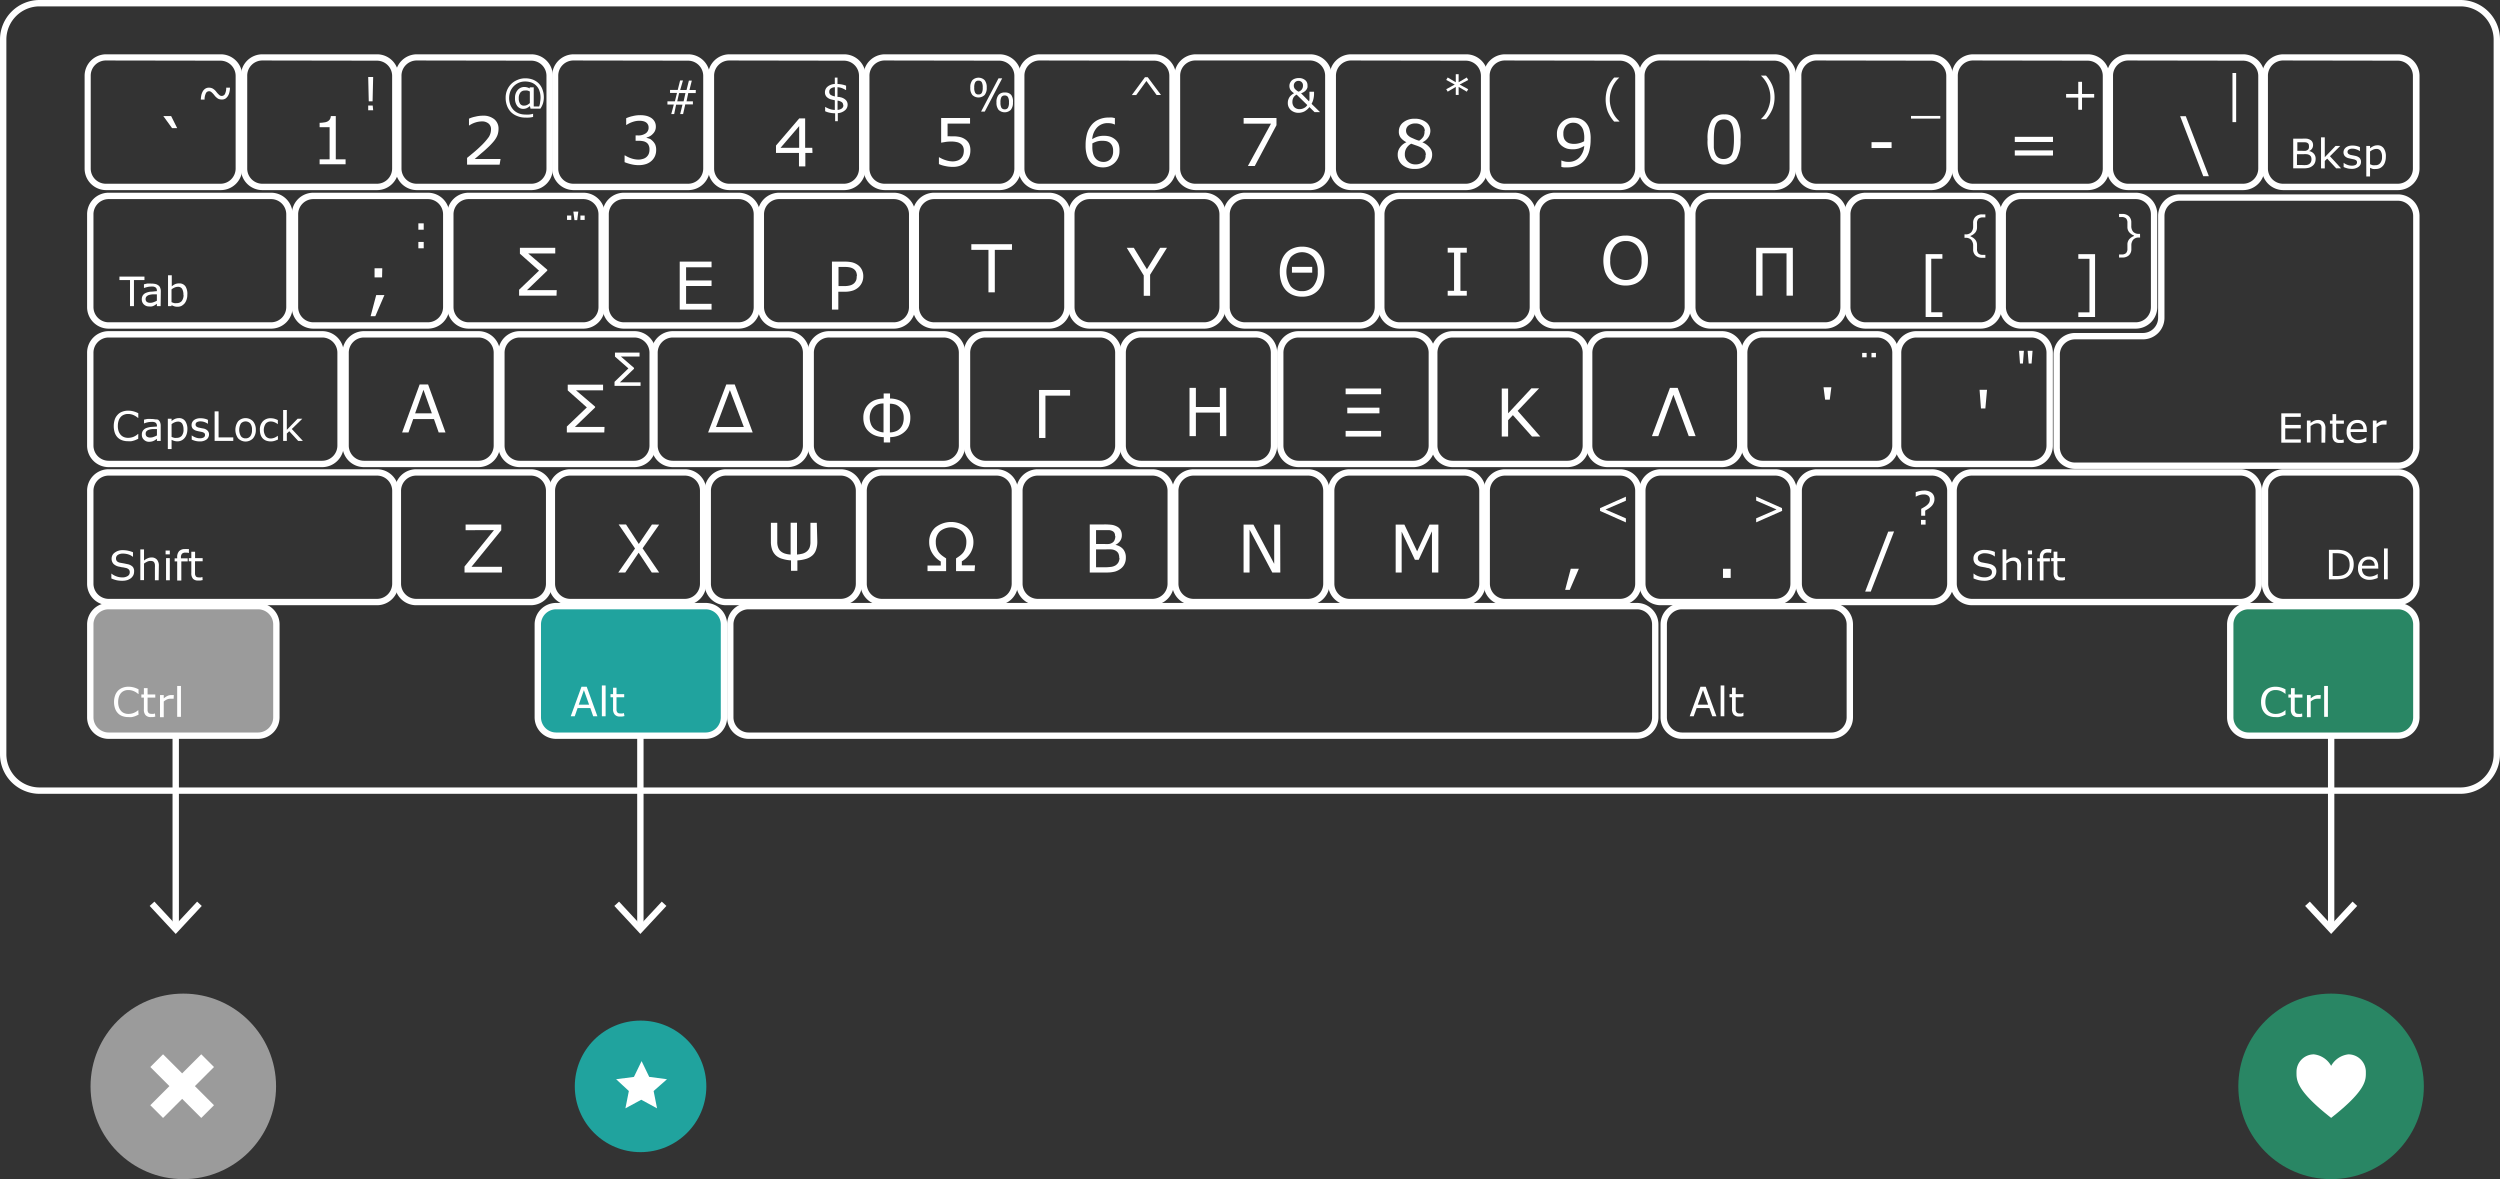 <svg id="Layer_2" data-name="Layer 2" xmlns="http://www.w3.org/2000/svg" viewBox="0 0 392.66 185.19"><rect x="0" y="0" width="392.66" height="185.19" fill="#333333" stroke="none"/><defs><style>.cls-1{fill:#fff;}.cls-2{fill:#9b9b9b;}.cls-3{fill:#298664;}.cls-4{fill:#20a39e;}</style></defs><title>keyboard_explanation</title><path class="cls-1" d="M388.62,127.76H8.38a6.22,6.22,0,0,1-6.21-6.21V9.3A6.22,6.22,0,0,1,8.38,3.08H388.62a6.22,6.22,0,0,1,6.21,6.22V121.55A6.22,6.22,0,0,1,388.62,127.76ZM8.38,4.08A5.22,5.22,0,0,0,3.17,9.3V121.55a5.22,5.22,0,0,0,5.21,5.21H388.62a5.22,5.22,0,0,0,5.21-5.21V9.3a5.22,5.22,0,0,0-5.21-5.22Z" transform="translate(-2.17 -3.08)"/><path class="cls-1" d="M36.84,32.94h-18a3.38,3.38,0,0,1-3.38-3.39V15a3.38,3.38,0,0,1,3.38-3.39h18A3.38,3.38,0,0,1,40.22,15V29.55A3.38,3.38,0,0,1,36.84,32.94Zm-18-20.36A2.38,2.38,0,0,0,16.42,15V29.55a2.38,2.38,0,0,0,2.38,2.39h18a2.39,2.39,0,0,0,2.38-2.39V15a2.39,2.39,0,0,0-2.38-2.39Z" transform="translate(-2.17 -3.08)"/><path class="cls-1" d="M44.75,54.7H19.23a3.38,3.38,0,0,1-3.38-3.38V36.73a3.38,3.38,0,0,1,3.38-3.38H44.75a3.38,3.38,0,0,1,3.38,3.38V51.32A3.38,3.38,0,0,1,44.75,54.7ZM19.23,34.35a2.39,2.39,0,0,0-2.38,2.38V51.32a2.39,2.39,0,0,0,2.38,2.38H44.75a2.39,2.39,0,0,0,2.38-2.38V36.73a2.39,2.39,0,0,0-2.38-2.38Z" transform="translate(-2.17 -3.08)"/><rect class="cls-2" x="14.18" y="95.19" width="29.23" height="20.35" rx="2.88"/><path class="cls-1" d="M42.7,119.13H19.23a3.38,3.38,0,0,1-3.38-3.39V101.16a3.38,3.38,0,0,1,3.38-3.38H42.7a3.38,3.38,0,0,1,3.38,3.38v14.58A3.39,3.39,0,0,1,42.7,119.13ZM19.23,98.78a2.38,2.38,0,0,0-2.38,2.38v14.58a2.39,2.39,0,0,0,2.38,2.39H42.7a2.39,2.39,0,0,0,2.38-2.39V101.16a2.38,2.38,0,0,0-2.38-2.38Z" transform="translate(-2.17 -3.08)"/><rect class="cls-3" x="350.29" y="95.19" width="29.23" height="20.35" rx="2.88"/><path class="cls-1" d="M378.81,119.13H355.34a3.39,3.39,0,0,1-3.38-3.39V101.16a3.38,3.38,0,0,1,3.38-3.38h23.47a3.38,3.38,0,0,1,3.38,3.38v14.58A3.39,3.39,0,0,1,378.81,119.13ZM355.34,98.78a2.38,2.38,0,0,0-2.38,2.38v14.58a2.39,2.39,0,0,0,2.38,2.39h23.47a2.39,2.39,0,0,0,2.38-2.39V101.16a2.38,2.38,0,0,0-2.38-2.38Z" transform="translate(-2.17 -3.08)"/><path class="cls-1" d="M289.83,119.13H266.36a3.38,3.38,0,0,1-3.38-3.39V101.16a3.38,3.38,0,0,1,3.38-3.38h23.47a3.38,3.38,0,0,1,3.38,3.38v14.58A3.39,3.39,0,0,1,289.83,119.13ZM266.36,98.78a2.38,2.38,0,0,0-2.38,2.38v14.58a2.39,2.39,0,0,0,2.38,2.39h23.47a2.39,2.39,0,0,0,2.38-2.39V101.16a2.38,2.38,0,0,0-2.38-2.38Z" transform="translate(-2.17 -3.08)"/><rect class="cls-4" x="84.47" y="95.19" width="29.23" height="20.35" rx="2.88"/><path class="cls-1" d="M113,119.13H89.52a3.38,3.38,0,0,1-3.38-3.39V101.16a3.38,3.38,0,0,1,3.38-3.38H113a3.38,3.38,0,0,1,3.38,3.38v14.58A3.39,3.39,0,0,1,113,119.13ZM89.52,98.78a2.38,2.38,0,0,0-2.38,2.38v14.58a2.39,2.39,0,0,0,2.38,2.39H113a2.39,2.39,0,0,0,2.38-2.39V101.16A2.38,2.38,0,0,0,113,98.78Z" transform="translate(-2.17 -3.08)"/><path class="cls-1" d="M52.78,76.45H19.23a3.38,3.38,0,0,1-3.38-3.39V58.48a3.38,3.38,0,0,1,3.38-3.39H52.78a3.39,3.39,0,0,1,3.38,3.39V73.06A3.39,3.39,0,0,1,52.78,76.45ZM19.23,56.09a2.39,2.39,0,0,0-2.38,2.39V73.06a2.39,2.39,0,0,0,2.38,2.39H52.78a2.39,2.39,0,0,0,2.38-2.39V58.48a2.39,2.39,0,0,0-2.38-2.39Z" transform="translate(-2.17 -3.08)"/><path class="cls-1" d="M61.39,98.14H19.23a3.38,3.38,0,0,1-3.38-3.39V80.17a3.38,3.38,0,0,1,3.38-3.39H61.39a3.38,3.38,0,0,1,3.38,3.39V94.75A3.38,3.38,0,0,1,61.39,98.14ZM19.23,77.78a2.39,2.39,0,0,0-2.38,2.39V94.75a2.39,2.39,0,0,0,2.38,2.39H61.39a2.39,2.39,0,0,0,2.38-2.39V80.17a2.39,2.39,0,0,0-2.38-2.39Z" transform="translate(-2.17 -3.08)"/><path class="cls-1" d="M354.06,98.14H311.89a3.39,3.39,0,0,1-3.38-3.39V80.17a3.39,3.39,0,0,1,3.38-3.39h42.17a3.39,3.39,0,0,1,3.38,3.39V94.75A3.39,3.39,0,0,1,354.06,98.14ZM311.89,77.78a2.39,2.39,0,0,0-2.38,2.39V94.75a2.39,2.39,0,0,0,2.38,2.39h42.17a2.39,2.39,0,0,0,2.38-2.39V80.17a2.39,2.39,0,0,0-2.38-2.39Z" transform="translate(-2.17 -3.08)"/><path class="cls-1" d="M61.39,32.94h-18A3.38,3.38,0,0,1,40,29.55V15a3.38,3.38,0,0,1,3.38-3.39h18A3.38,3.38,0,0,1,64.77,15V29.55A3.38,3.38,0,0,1,61.39,32.94Zm-18-20.36A2.38,2.38,0,0,0,41,15V29.55a2.38,2.38,0,0,0,2.38,2.39h18a2.39,2.39,0,0,0,2.38-2.39V15a2.39,2.39,0,0,0-2.38-2.39Z" transform="translate(-2.17 -3.08)"/><path class="cls-1" d="M69.41,54.7h-18A3.39,3.39,0,0,1,48,51.32V36.73a3.38,3.38,0,0,1,3.38-3.38h18a3.38,3.38,0,0,1,3.38,3.38V51.32A3.39,3.39,0,0,1,69.41,54.7Zm-18-20.35A2.39,2.39,0,0,0,49,36.73V51.32a2.39,2.39,0,0,0,2.38,2.38h18a2.39,2.39,0,0,0,2.38-2.38V36.73a2.39,2.39,0,0,0-2.38-2.38Z" transform="translate(-2.17 -3.08)"/><path class="cls-1" d="M77.33,76.45h-18a3.39,3.39,0,0,1-3.38-3.39V58.48a3.39,3.39,0,0,1,3.38-3.39h18a3.39,3.39,0,0,1,3.38,3.39V73.06A3.39,3.39,0,0,1,77.33,76.45Zm-18-20.36a2.39,2.39,0,0,0-2.38,2.39V73.06a2.39,2.39,0,0,0,2.38,2.39h18a2.39,2.39,0,0,0,2.38-2.39V58.48a2.39,2.39,0,0,0-2.38-2.39Z" transform="translate(-2.17 -3.08)"/><path class="cls-1" d="M101.8,76.45h-18a3.38,3.38,0,0,1-3.38-3.39V58.48a3.38,3.38,0,0,1,3.38-3.39h18a3.38,3.38,0,0,1,3.38,3.39V73.06A3.38,3.38,0,0,1,101.8,76.45Zm-18-20.36a2.38,2.38,0,0,0-2.38,2.39V73.06a2.38,2.38,0,0,0,2.38,2.39h18a2.39,2.39,0,0,0,2.38-2.39V58.48a2.39,2.39,0,0,0-2.38-2.39Z" transform="translate(-2.17 -3.08)"/><path class="cls-1" d="M125.9,76.45H107.85a3.39,3.39,0,0,1-3.38-3.39V58.48a3.39,3.39,0,0,1,3.38-3.39H125.9a3.39,3.39,0,0,1,3.38,3.39V73.06A3.39,3.39,0,0,1,125.9,76.45ZM107.85,56.09a2.39,2.39,0,0,0-2.38,2.39V73.06a2.39,2.39,0,0,0,2.38,2.39H125.9a2.39,2.39,0,0,0,2.38-2.39V58.48a2.39,2.39,0,0,0-2.38-2.39Z" transform="translate(-2.17 -3.08)"/><path class="cls-1" d="M150.46,76.45h-18A3.39,3.39,0,0,1,129,73.06V58.48a3.39,3.39,0,0,1,3.38-3.39h18a3.39,3.39,0,0,1,3.39,3.39V73.06A3.39,3.39,0,0,1,150.46,76.45Zm-18-20.36A2.39,2.39,0,0,0,130,58.48V73.06a2.39,2.39,0,0,0,2.38,2.39h18a2.39,2.39,0,0,0,2.39-2.39V58.48a2.39,2.39,0,0,0-2.39-2.39Z" transform="translate(-2.17 -3.08)"/><path class="cls-1" d="M174.94,76.45h-18a3.39,3.39,0,0,1-3.39-3.39V58.48a3.39,3.39,0,0,1,3.39-3.39h18a3.39,3.39,0,0,1,3.38,3.39V73.06A3.39,3.39,0,0,1,174.94,76.45Zm-18-20.36a2.39,2.39,0,0,0-2.39,2.39V73.06a2.39,2.39,0,0,0,2.39,2.39h18a2.39,2.39,0,0,0,2.38-2.39V58.48a2.39,2.39,0,0,0-2.38-2.39Z" transform="translate(-2.17 -3.08)"/><path class="cls-1" d="M199.41,76.45h-18A3.39,3.39,0,0,1,178,73.06V58.48a3.39,3.39,0,0,1,3.38-3.39h18a3.39,3.39,0,0,1,3.39,3.39V73.06A3.39,3.39,0,0,1,199.41,76.45Zm-18-20.36A2.39,2.39,0,0,0,179,58.48V73.06a2.39,2.39,0,0,0,2.38,2.39h18a2.39,2.39,0,0,0,2.39-2.39V58.48a2.39,2.39,0,0,0-2.39-2.39Z" transform="translate(-2.17 -3.08)"/><path class="cls-1" d="M224.18,76.45H206.13a3.39,3.39,0,0,1-3.38-3.39V58.48a3.39,3.39,0,0,1,3.38-3.39h18.05a3.39,3.39,0,0,1,3.38,3.39V73.06A3.39,3.39,0,0,1,224.18,76.45ZM206.13,56.09a2.39,2.39,0,0,0-2.38,2.39V73.06a2.39,2.39,0,0,0,2.38,2.39h18.05a2.39,2.39,0,0,0,2.38-2.39V58.48a2.39,2.39,0,0,0-2.38-2.39Z" transform="translate(-2.17 -3.08)"/><path class="cls-1" d="M248.37,76.45H230.32a3.39,3.39,0,0,1-3.38-3.39V58.48a3.39,3.39,0,0,1,3.38-3.39h18.05a3.39,3.39,0,0,1,3.38,3.39V73.06A3.39,3.39,0,0,1,248.37,76.45ZM230.32,56.09a2.39,2.39,0,0,0-2.38,2.39V73.06a2.39,2.39,0,0,0,2.38,2.39h18.05a2.39,2.39,0,0,0,2.38-2.39V58.48a2.39,2.39,0,0,0-2.38-2.39Z" transform="translate(-2.17 -3.08)"/><path class="cls-1" d="M272.65,76.45h-18a3.39,3.39,0,0,1-3.38-3.39V58.48a3.39,3.39,0,0,1,3.38-3.39h18A3.39,3.39,0,0,1,276,58.48V73.06A3.39,3.39,0,0,1,272.65,76.45Zm-18-20.36a2.39,2.39,0,0,0-2.38,2.39V73.06a2.39,2.39,0,0,0,2.38,2.39h18A2.39,2.39,0,0,0,275,73.06V58.48a2.39,2.39,0,0,0-2.38-2.39Z" transform="translate(-2.17 -3.08)"/><path class="cls-1" d="M297,76.45H279a3.39,3.39,0,0,1-3.38-3.39V58.48A3.39,3.39,0,0,1,279,55.09h18a3.39,3.39,0,0,1,3.38,3.39V73.06A3.39,3.39,0,0,1,297,76.45ZM279,56.09a2.39,2.39,0,0,0-2.38,2.39V73.06A2.39,2.39,0,0,0,279,75.45h18a2.39,2.39,0,0,0,2.38-2.39V58.48A2.39,2.39,0,0,0,297,56.09Z" transform="translate(-2.17 -3.08)"/><path class="cls-1" d="M321.22,76.45H303.17a3.39,3.39,0,0,1-3.38-3.39V58.48a3.39,3.39,0,0,1,3.38-3.39h18.05a3.39,3.39,0,0,1,3.38,3.39V73.06A3.39,3.39,0,0,1,321.22,76.45ZM303.17,56.09a2.39,2.39,0,0,0-2.38,2.39V73.06a2.39,2.39,0,0,0,2.38,2.39h18.05a2.39,2.39,0,0,0,2.38-2.39V58.48a2.39,2.39,0,0,0-2.38-2.39Z" transform="translate(-2.17 -3.08)"/><path class="cls-1" d="M305.56,98.14h-18a3.39,3.39,0,0,1-3.38-3.39V80.17a3.39,3.39,0,0,1,3.38-3.39h18A3.39,3.39,0,0,1,309,80.17V94.75A3.39,3.39,0,0,1,305.56,98.14Zm-18-20.36a2.39,2.39,0,0,0-2.38,2.39V94.75a2.39,2.39,0,0,0,2.38,2.39h18A2.39,2.39,0,0,0,308,94.75V80.17a2.39,2.39,0,0,0-2.39-2.39Z" transform="translate(-2.17 -3.08)"/><path class="cls-1" d="M281.09,98.14H263a3.39,3.39,0,0,1-3.38-3.39V80.17A3.39,3.39,0,0,1,263,76.78h18a3.39,3.39,0,0,1,3.38,3.39V94.75A3.39,3.39,0,0,1,281.09,98.14ZM263,77.78a2.39,2.39,0,0,0-2.38,2.39V94.75A2.39,2.39,0,0,0,263,97.14h18a2.39,2.39,0,0,0,2.38-2.39V80.17a2.39,2.39,0,0,0-2.38-2.39Z" transform="translate(-2.17 -3.08)"/><path class="cls-1" d="M256.61,98.14H238.56a3.39,3.39,0,0,1-3.38-3.39V80.17a3.39,3.39,0,0,1,3.38-3.39h18.05A3.39,3.39,0,0,1,260,80.17V94.75A3.39,3.39,0,0,1,256.61,98.14ZM238.56,77.78a2.39,2.39,0,0,0-2.38,2.39V94.75a2.39,2.39,0,0,0,2.38,2.39h18.05A2.39,2.39,0,0,0,259,94.75V80.17a2.39,2.39,0,0,0-2.38-2.39Z" transform="translate(-2.17 -3.08)"/><path class="cls-1" d="M232.13,98.14h-18a3.39,3.39,0,0,1-3.38-3.39V80.17a3.39,3.39,0,0,1,3.38-3.39h18a3.39,3.39,0,0,1,3.38,3.39V94.75A3.39,3.39,0,0,1,232.13,98.14Zm-18-20.36a2.39,2.39,0,0,0-2.38,2.39V94.75a2.39,2.39,0,0,0,2.38,2.39h18a2.39,2.39,0,0,0,2.38-2.39V80.17a2.39,2.39,0,0,0-2.38-2.39Z" transform="translate(-2.17 -3.08)"/><path class="cls-1" d="M207.65,98.14h-18a3.39,3.39,0,0,1-3.39-3.39V80.17a3.39,3.39,0,0,1,3.39-3.39h18A3.39,3.39,0,0,1,211,80.17V94.75A3.39,3.39,0,0,1,207.65,98.14Zm-18-20.36a2.39,2.39,0,0,0-2.39,2.39V94.75a2.39,2.39,0,0,0,2.39,2.39h18A2.39,2.39,0,0,0,210,94.75V80.17a2.39,2.39,0,0,0-2.38-2.39Z" transform="translate(-2.17 -3.08)"/><path class="cls-1" d="M183.17,98.14h-18a3.39,3.39,0,0,1-3.39-3.39V80.17a3.39,3.39,0,0,1,3.39-3.39h18a3.39,3.39,0,0,1,3.38,3.39V94.75A3.39,3.39,0,0,1,183.17,98.14Zm-18-20.36a2.39,2.39,0,0,0-2.39,2.39V94.75a2.39,2.39,0,0,0,2.39,2.39h18a2.39,2.39,0,0,0,2.38-2.39V80.17a2.39,2.39,0,0,0-2.38-2.39Z" transform="translate(-2.17 -3.08)"/><path class="cls-1" d="M158.69,98.14h-18a3.38,3.38,0,0,1-3.38-3.39V80.17a3.38,3.38,0,0,1,3.38-3.39h18a3.38,3.38,0,0,1,3.38,3.39V94.75A3.38,3.38,0,0,1,158.69,98.14Zm-18-20.36a2.38,2.38,0,0,0-2.38,2.39V94.75a2.38,2.38,0,0,0,2.38,2.39h18a2.39,2.39,0,0,0,2.38-2.39V80.17a2.39,2.39,0,0,0-2.38-2.39Z" transform="translate(-2.17 -3.08)"/><path class="cls-1" d="M134.21,98.14h-18a3.38,3.38,0,0,1-3.38-3.39V80.17a3.38,3.38,0,0,1,3.38-3.39h18a3.38,3.38,0,0,1,3.38,3.39V94.75A3.38,3.38,0,0,1,134.21,98.14Zm-18-20.36a2.38,2.38,0,0,0-2.38,2.39V94.75a2.38,2.38,0,0,0,2.38,2.39h18a2.38,2.38,0,0,0,2.38-2.39V80.17a2.38,2.38,0,0,0-2.38-2.39Z" transform="translate(-2.17 -3.08)"/><path class="cls-1" d="M109.73,98.14h-18a3.38,3.38,0,0,1-3.38-3.39V80.17a3.38,3.38,0,0,1,3.38-3.39h18a3.38,3.38,0,0,1,3.38,3.39V94.75A3.38,3.38,0,0,1,109.73,98.14Zm-18-20.36a2.39,2.39,0,0,0-2.38,2.39V94.75a2.39,2.39,0,0,0,2.38,2.39h18a2.38,2.38,0,0,0,2.38-2.39V80.17a2.38,2.38,0,0,0-2.38-2.39Z" transform="translate(-2.17 -3.08)"/><path class="cls-1" d="M85.54,98.14h-18a3.38,3.38,0,0,1-3.38-3.39V80.17a3.38,3.38,0,0,1,3.38-3.39h18a3.38,3.38,0,0,1,3.38,3.39V94.75A3.38,3.38,0,0,1,85.54,98.14Zm-18-20.36a2.39,2.39,0,0,0-2.38,2.39V94.75a2.39,2.39,0,0,0,2.38,2.39h18a2.38,2.38,0,0,0,2.38-2.39V80.17a2.38,2.38,0,0,0-2.38-2.39Z" transform="translate(-2.17 -3.08)"/><path class="cls-1" d="M93.79,54.7h-18a3.39,3.39,0,0,1-3.39-3.38V36.73a3.38,3.38,0,0,1,3.39-3.38h18a3.38,3.38,0,0,1,3.38,3.38V51.32A3.39,3.39,0,0,1,93.79,54.7Zm-18-20.35a2.39,2.39,0,0,0-2.39,2.38V51.32a2.39,2.39,0,0,0,2.39,2.38h18a2.39,2.39,0,0,0,2.38-2.38V36.73a2.39,2.39,0,0,0-2.38-2.38Z" transform="translate(-2.17 -3.08)"/><path class="cls-1" d="M118.17,54.7h-18a3.38,3.38,0,0,1-3.38-3.38V36.73a3.38,3.38,0,0,1,3.38-3.38h18a3.38,3.38,0,0,1,3.38,3.38V51.32A3.38,3.38,0,0,1,118.17,54.7Zm-18-20.35a2.38,2.38,0,0,0-2.38,2.38V51.32a2.38,2.38,0,0,0,2.38,2.38h18a2.38,2.38,0,0,0,2.38-2.38V36.73a2.38,2.38,0,0,0-2.38-2.38Z" transform="translate(-2.17 -3.08)"/><path class="cls-1" d="M142.55,54.7h-18a3.39,3.39,0,0,1-3.38-3.38V36.73a3.38,3.38,0,0,1,3.38-3.38h18a3.38,3.38,0,0,1,3.39,3.38V51.32A3.39,3.39,0,0,1,142.55,54.7Zm-18-20.35a2.39,2.39,0,0,0-2.38,2.38V51.32a2.39,2.39,0,0,0,2.38,2.38h18a2.39,2.39,0,0,0,2.39-2.38V36.73a2.39,2.39,0,0,0-2.39-2.38Z" transform="translate(-2.17 -3.08)"/><path class="cls-1" d="M166.94,54.7H148.89a3.39,3.39,0,0,1-3.38-3.38V36.73a3.38,3.38,0,0,1,3.38-3.38h18.05a3.38,3.38,0,0,1,3.38,3.38V51.32A3.39,3.39,0,0,1,166.94,54.7ZM148.89,34.35a2.39,2.39,0,0,0-2.38,2.38V51.32a2.39,2.39,0,0,0,2.38,2.38h18.05a2.39,2.39,0,0,0,2.38-2.38V36.73a2.39,2.39,0,0,0-2.38-2.38Z" transform="translate(-2.17 -3.08)"/><path class="cls-1" d="M191.32,54.7h-18a3.38,3.38,0,0,1-3.38-3.38V36.73a3.38,3.38,0,0,1,3.38-3.38h18a3.38,3.38,0,0,1,3.38,3.38V51.32A3.38,3.38,0,0,1,191.32,54.7Zm-18-20.35a2.38,2.38,0,0,0-2.38,2.38V51.32a2.38,2.38,0,0,0,2.38,2.38h18a2.39,2.39,0,0,0,2.38-2.38V36.73a2.39,2.39,0,0,0-2.38-2.38Z" transform="translate(-2.17 -3.08)"/><path class="cls-1" d="M215.7,54.7h-18a3.39,3.39,0,0,1-3.38-3.38V36.73a3.38,3.38,0,0,1,3.38-3.38h18a3.38,3.38,0,0,1,3.39,3.38V51.32A3.39,3.39,0,0,1,215.7,54.7Zm-18-20.35a2.39,2.39,0,0,0-2.38,2.38V51.32a2.39,2.39,0,0,0,2.38,2.38h18a2.39,2.39,0,0,0,2.39-2.38V36.73a2.39,2.39,0,0,0-2.39-2.38Z" transform="translate(-2.17 -3.08)"/><path class="cls-1" d="M240.09,54.7H222a3.39,3.39,0,0,1-3.38-3.38V36.73A3.38,3.38,0,0,1,222,33.35h18.05a3.38,3.38,0,0,1,3.38,3.38V51.32A3.39,3.39,0,0,1,240.09,54.7ZM222,34.35a2.39,2.39,0,0,0-2.38,2.38V51.32A2.39,2.39,0,0,0,222,53.7h18.05a2.39,2.39,0,0,0,2.38-2.38V36.73a2.39,2.39,0,0,0-2.38-2.38Z" transform="translate(-2.17 -3.08)"/><path class="cls-1" d="M264.47,54.7h-18A3.39,3.39,0,0,1,243,51.32V36.73a3.38,3.38,0,0,1,3.39-3.38h18a3.38,3.38,0,0,1,3.38,3.38V51.32A3.39,3.39,0,0,1,264.47,54.7Zm-18-20.35A2.39,2.39,0,0,0,244,36.73V51.32a2.39,2.39,0,0,0,2.39,2.38h18a2.39,2.39,0,0,0,2.38-2.38V36.73a2.39,2.39,0,0,0-2.38-2.38Z" transform="translate(-2.17 -3.08)"/><path class="cls-1" d="M288.85,54.7h-18a3.38,3.38,0,0,1-3.38-3.38V36.73a3.38,3.38,0,0,1,3.38-3.38h18a3.38,3.38,0,0,1,3.38,3.38V51.32A3.38,3.38,0,0,1,288.85,54.7Zm-18-20.35a2.39,2.39,0,0,0-2.38,2.38V51.32a2.39,2.39,0,0,0,2.38,2.38h18a2.38,2.38,0,0,0,2.38-2.38V36.73a2.38,2.38,0,0,0-2.38-2.38Z" transform="translate(-2.17 -3.08)"/><path class="cls-1" d="M313.24,54.7H295.19a3.39,3.39,0,0,1-3.38-3.38V36.73a3.38,3.38,0,0,1,3.38-3.38h18.05a3.38,3.38,0,0,1,3.38,3.38V51.32A3.39,3.39,0,0,1,313.24,54.7ZM295.19,34.35a2.39,2.39,0,0,0-2.38,2.38V51.32a2.39,2.39,0,0,0,2.38,2.38h18.05a2.39,2.39,0,0,0,2.38-2.38V36.73a2.39,2.39,0,0,0-2.38-2.38Z" transform="translate(-2.17 -3.08)"/><path class="cls-1" d="M337.62,54.7h-18a3.39,3.39,0,0,1-3.39-3.38V36.73a3.38,3.38,0,0,1,3.39-3.38h18A3.38,3.38,0,0,1,341,36.73V51.32A3.39,3.39,0,0,1,337.62,54.7Zm-18-20.35a2.39,2.39,0,0,0-2.39,2.38V51.32a2.39,2.39,0,0,0,2.39,2.38h18A2.39,2.39,0,0,0,340,51.32V36.73a2.39,2.39,0,0,0-2.38-2.38Z" transform="translate(-2.17 -3.08)"/><path class="cls-1" d="M85.65,32.94h-18a3.38,3.38,0,0,1-3.38-3.39V15a3.38,3.38,0,0,1,3.38-3.39h18A3.38,3.38,0,0,1,89,15V29.55A3.38,3.38,0,0,1,85.65,32.94Zm-18-20.36A2.39,2.39,0,0,0,65.23,15V29.55a2.39,2.39,0,0,0,2.38,2.39h18A2.38,2.38,0,0,0,88,29.55V15a2.38,2.38,0,0,0-2.38-2.39Z" transform="translate(-2.17 -3.08)"/><path class="cls-1" d="M110.27,32.94h-18a3.39,3.39,0,0,1-3.38-3.39V15a3.39,3.39,0,0,1,3.38-3.39h18A3.39,3.39,0,0,1,113.66,15V29.55A3.39,3.39,0,0,1,110.27,32.94Zm-18-20.36A2.39,2.39,0,0,0,89.85,15V29.55a2.39,2.39,0,0,0,2.38,2.39h18a2.39,2.39,0,0,0,2.39-2.39V15a2.39,2.39,0,0,0-2.39-2.39Z" transform="translate(-2.17 -3.08)"/><path class="cls-1" d="M134.75,32.94h-18a3.38,3.38,0,0,1-3.38-3.39V15a3.38,3.38,0,0,1,3.38-3.39h18A3.38,3.38,0,0,1,138.13,15V29.55A3.38,3.38,0,0,1,134.75,32.94Zm-18-20.36A2.39,2.39,0,0,0,114.33,15V29.55a2.39,2.39,0,0,0,2.38,2.39h18a2.38,2.38,0,0,0,2.38-2.39V15a2.38,2.38,0,0,0-2.38-2.39Z" transform="translate(-2.17 -3.08)"/><path class="cls-1" d="M159.16,32.94h-18a3.39,3.39,0,0,1-3.38-3.39V15a3.39,3.39,0,0,1,3.38-3.39h18A3.39,3.39,0,0,1,162.54,15V29.55A3.39,3.39,0,0,1,159.16,32.94Zm-18-20.36A2.39,2.39,0,0,0,138.73,15V29.55a2.39,2.39,0,0,0,2.38,2.39h18a2.39,2.39,0,0,0,2.38-2.39V15a2.39,2.39,0,0,0-2.38-2.39Z" transform="translate(-2.17 -3.08)"/><path class="cls-1" d="M183.49,32.94h-18a3.38,3.38,0,0,1-3.38-3.39V15a3.38,3.38,0,0,1,3.38-3.39h18A3.38,3.38,0,0,1,186.87,15V29.55A3.38,3.38,0,0,1,183.49,32.94Zm-18-20.36A2.38,2.38,0,0,0,163.07,15V29.55a2.38,2.38,0,0,0,2.38,2.39h18a2.38,2.38,0,0,0,2.38-2.39V15a2.38,2.38,0,0,0-2.38-2.39Z" transform="translate(-2.17 -3.08)"/><path class="cls-1" d="M208,32.94h-18a3.39,3.39,0,0,1-3.38-3.39V15a3.39,3.39,0,0,1,3.38-3.39h18A3.39,3.39,0,0,1,211.34,15V29.55A3.39,3.39,0,0,1,208,32.94Zm-18-20.36A2.39,2.39,0,0,0,187.53,15V29.55a2.39,2.39,0,0,0,2.38,2.39h18a2.39,2.39,0,0,0,2.39-2.39V15A2.39,2.39,0,0,0,208,12.58Z" transform="translate(-2.17 -3.08)"/><path class="cls-1" d="M232.47,32.94h-18A3.39,3.39,0,0,1,211,29.55V15a3.39,3.39,0,0,1,3.39-3.39h18A3.39,3.39,0,0,1,235.85,15V29.55A3.39,3.39,0,0,1,232.47,32.94Zm-18-20.36A2.39,2.39,0,0,0,212,15V29.55a2.39,2.39,0,0,0,2.39,2.39h18a2.39,2.39,0,0,0,2.38-2.39V15a2.39,2.39,0,0,0-2.38-2.39Z" transform="translate(-2.17 -3.08)"/><path class="cls-1" d="M256.56,32.94h-18a3.39,3.39,0,0,1-3.38-3.39V15a3.39,3.39,0,0,1,3.38-3.39h18A3.39,3.39,0,0,1,260,15V29.55A3.39,3.39,0,0,1,256.56,32.94Zm-18-20.36A2.39,2.39,0,0,0,236.14,15V29.55a2.39,2.39,0,0,0,2.38,2.39h18A2.39,2.39,0,0,0,259,29.55V15a2.39,2.39,0,0,0-2.39-2.39Z" transform="translate(-2.17 -3.08)"/><path class="cls-1" d="M280.9,32.94h-18a3.39,3.39,0,0,1-3.39-3.39V15a3.39,3.39,0,0,1,3.39-3.39h18A3.39,3.39,0,0,1,284.28,15V29.55A3.39,3.39,0,0,1,280.9,32.94Zm-18-20.36A2.39,2.39,0,0,0,260.47,15V29.55a2.39,2.39,0,0,0,2.39,2.39h18a2.39,2.39,0,0,0,2.38-2.39V15a2.39,2.39,0,0,0-2.38-2.39Z" transform="translate(-2.17 -3.08)"/><path class="cls-1" d="M305.52,32.94h-18a3.38,3.38,0,0,1-3.38-3.39V15a3.38,3.38,0,0,1,3.38-3.39h18A3.38,3.38,0,0,1,308.9,15V29.55A3.38,3.38,0,0,1,305.52,32.94Zm-18-20.36A2.38,2.38,0,0,0,285.1,15V29.55a2.38,2.38,0,0,0,2.38,2.39h18a2.39,2.39,0,0,0,2.38-2.39V15a2.39,2.39,0,0,0-2.38-2.39Z" transform="translate(-2.17 -3.08)"/><path class="cls-1" d="M330.09,32.94h-18a3.39,3.39,0,0,1-3.38-3.39V15a3.39,3.39,0,0,1,3.38-3.39h18A3.39,3.39,0,0,1,333.48,15V29.55A3.39,3.39,0,0,1,330.09,32.94Zm-18-20.36A2.39,2.39,0,0,0,309.67,15V29.55a2.39,2.39,0,0,0,2.38,2.39h18a2.39,2.39,0,0,0,2.39-2.39V15a2.39,2.39,0,0,0-2.39-2.39Z" transform="translate(-2.17 -3.08)"/><path class="cls-1" d="M354.48,32.94H336.43a3.39,3.39,0,0,1-3.38-3.39V15a3.39,3.39,0,0,1,3.38-3.39h18.05A3.39,3.39,0,0,1,357.86,15V29.55A3.39,3.39,0,0,1,354.48,32.94ZM336.43,12.58A2.39,2.39,0,0,0,334.05,15V29.55a2.39,2.39,0,0,0,2.38,2.39h18.05a2.39,2.39,0,0,0,2.38-2.39V15a2.39,2.39,0,0,0-2.38-2.39Z" transform="translate(-2.17 -3.08)"/><path class="cls-1" d="M378.81,32.94h-18a3.39,3.39,0,0,1-3.39-3.39V15a3.39,3.39,0,0,1,3.39-3.39h18A3.39,3.39,0,0,1,382.19,15V29.55A3.39,3.39,0,0,1,378.81,32.94Zm-18-20.36A2.39,2.39,0,0,0,358.38,15V29.55a2.39,2.39,0,0,0,2.39,2.39h18a2.39,2.39,0,0,0,2.38-2.39V15a2.39,2.39,0,0,0-2.38-2.39Z" transform="translate(-2.17 -3.08)"/><path class="cls-1" d="M378.81,98.14h-18a3.39,3.39,0,0,1-3.39-3.39V80.17a3.39,3.39,0,0,1,3.39-3.39h18a3.39,3.39,0,0,1,3.38,3.39V94.75A3.39,3.39,0,0,1,378.81,98.14Zm-18-20.36a2.39,2.39,0,0,0-2.39,2.39V94.75a2.39,2.39,0,0,0,2.39,2.39h18a2.39,2.39,0,0,0,2.38-2.39V80.17a2.39,2.39,0,0,0-2.38-2.39Z" transform="translate(-2.17 -3.08)"/><path class="cls-1" d="M378.81,76.73H328.08a3.38,3.38,0,0,1-3.38-3.38V58.76a3.39,3.39,0,0,1,3.38-3.38h10.67A2.39,2.39,0,0,0,341.13,53V37a3.39,3.39,0,0,1,3.38-3.39h34.3A3.39,3.39,0,0,1,382.19,37V73.35A3.38,3.38,0,0,1,378.81,76.73ZM328.08,56.38a2.39,2.39,0,0,0-2.38,2.38V73.35a2.38,2.38,0,0,0,2.38,2.38h50.73a2.38,2.38,0,0,0,2.38-2.38V37a2.39,2.39,0,0,0-2.38-2.39h-34.3A2.39,2.39,0,0,0,342.13,37V53a3.38,3.38,0,0,1-3.38,3.38Z" transform="translate(-2.17 -3.08)"/><path class="cls-1" d="M30,23.21H29.2l-1.38-1.9h1.23Z" transform="translate(-2.17 -3.08)"/><path class="cls-1" d="M56.45,28.88H52.37v-.77h1.57V23.06H52.37v-.69a4.18,4.18,0,0,0,.68-.06,1.47,1.47,0,0,0,.55-.15,1,1,0,0,0,.37-.32,1.11,1.11,0,0,0,.16-.53h.78v6.8h1.54Z" transform="translate(-2.17 -3.08)"/><path class="cls-1" d="M80.64,28.94H75.53V27.88L76.6,27q.54-.45,1-.9a9.89,9.89,0,0,0,1.34-1.5,2.24,2.24,0,0,0,.35-1.2,1.12,1.12,0,0,0-.38-.91,1.57,1.57,0,0,0-1.08-.34,3.44,3.44,0,0,0-1,.17,3.84,3.84,0,0,0-1,.49h0V21.72a4.28,4.28,0,0,1,1-.32,4.8,4.8,0,0,1,1.16-.15,2.7,2.7,0,0,1,1.82.56,1.88,1.88,0,0,1,.66,1.51,3,3,0,0,1-.11.81,2.76,2.76,0,0,1-.32.7,4.4,4.4,0,0,1-.47.62c-.17.2-.39.43-.64.67s-.74.7-1.12,1l-1.08.93h4.06Z" transform="translate(-2.17 -3.08)"/><path class="cls-1" d="M104.68,25.23a1.9,1.9,0,0,1,.4.55,2.06,2.06,0,0,1,.15.85,2.44,2.44,0,0,1-.18.95,2.22,2.22,0,0,1-.53.75,2.4,2.4,0,0,1-.89.52,3.72,3.72,0,0,1-1.13.17,5.05,5.05,0,0,1-1.23-.15,6.6,6.6,0,0,1-1-.32V27.49h.07a4.37,4.37,0,0,0,1,.47,3.76,3.76,0,0,0,1.12.19,2.47,2.47,0,0,0,.68-.11,1.36,1.36,0,0,0,.93-.81,1.8,1.8,0,0,0,.11-.67,1.45,1.45,0,0,0-.13-.67,1,1,0,0,0-.35-.42,1.4,1.4,0,0,0-.56-.22,3.69,3.69,0,0,0-.69-.06H102v-.84h.35a2,2,0,0,0,1.23-.32,1.05,1.05,0,0,0,.46-.94.89.89,0,0,0-.12-.47.87.87,0,0,0-.32-.34,1.35,1.35,0,0,0-.47-.18,2.38,2.38,0,0,0-.56-.05,3.2,3.2,0,0,0-1,.17,4,4,0,0,0-1,.48h-.05V21.65a4.8,4.8,0,0,1,1-.33,4.74,4.74,0,0,1,1.16-.15,4.07,4.07,0,0,1,1,.1,2.72,2.72,0,0,1,.76.32,1.71,1.71,0,0,1,.55.59,1.62,1.62,0,0,1,.19.81,1.51,1.51,0,0,1-.45,1.09,1.86,1.86,0,0,1-1,.59v.07a3.41,3.41,0,0,1,.56.17A2.26,2.26,0,0,1,104.68,25.23Z" transform="translate(-2.17 -3.08)"/><path class="cls-1" d="M129.78,27.1h-1.12v2.12h-1V27.1h-3.61V25.94l3.65-4.26h.93v4.61h1.12Zm-2.09-.81v-3.4l-2.92,3.4Z" transform="translate(-2.17 -3.08)"/><path class="cls-1" d="M154.58,26.75a2.67,2.67,0,0,1-.19,1,2.42,2.42,0,0,1-.53.81,2.56,2.56,0,0,1-.87.54,3.17,3.17,0,0,1-1.16.19,5.11,5.11,0,0,1-1.19-.13,4.43,4.43,0,0,1-1-.31V27.79h.07a4.14,4.14,0,0,0,1,.45,3.58,3.58,0,0,0,1.1.19,2.26,2.26,0,0,0,.69-.11,1.31,1.31,0,0,0,.6-.35,1.51,1.51,0,0,0,.34-.52,2.16,2.16,0,0,0,.11-.71,1.42,1.42,0,0,0-.13-.65,1.12,1.12,0,0,0-.37-.43,1.61,1.61,0,0,0-.64-.27,3.78,3.78,0,0,0-.85-.08,6.11,6.11,0,0,0-.86.06l-.71.12V21.61h4.54v.88H151v2a3.29,3.29,0,0,1,.45,0h.39a4.81,4.81,0,0,1,1.07.1,2.39,2.39,0,0,1,.85.37,1.83,1.83,0,0,1,.63.72A2.4,2.4,0,0,1,154.58,26.75Z" transform="translate(-2.17 -3.08)"/><path class="cls-1" d="M178,26.77a2.48,2.48,0,0,1-.76,1.88,2.57,2.57,0,0,1-1.85.72,2.93,2.93,0,0,1-1-.17,2.42,2.42,0,0,1-.81-.51,2.75,2.75,0,0,1-.67-1.12,5.1,5.1,0,0,1-.23-1.67,6.77,6.77,0,0,1,.21-1.77,3.74,3.74,0,0,1,.69-1.38,2.93,2.93,0,0,1,1.15-.89,3.81,3.81,0,0,1,1.64-.32,3.7,3.7,0,0,1,.5,0l.41.09v1h-.05a2.29,2.29,0,0,0-.43-.15,2.88,2.88,0,0,0-.59-.06,2.25,2.25,0,0,0-1.73.68,3,3,0,0,0-.76,1.84,4,4,0,0,1,.84-.4,3.43,3.43,0,0,1,1-.13,3.49,3.49,0,0,1,.84.09,2.28,2.28,0,0,1,.76.36,2,2,0,0,1,.67.78A2.61,2.61,0,0,1,178,26.77Zm-1,0a1.81,1.81,0,0,0-.14-.78,1.35,1.35,0,0,0-.45-.54,1.58,1.58,0,0,0-.52-.21,3.81,3.81,0,0,0-.59-.05,2.87,2.87,0,0,0-.8.1,3.25,3.25,0,0,0-.76.32c0,.07,0,.14,0,.21v.26a3.82,3.82,0,0,0,.16,1.26,1.77,1.77,0,0,0,.46.74,1.58,1.58,0,0,0,.5.32,1.63,1.63,0,0,0,.59.11,1.49,1.49,0,0,0,1.15-.45A1.82,1.82,0,0,0,177,26.81Z" transform="translate(-2.17 -3.08)"/><path class="cls-1" d="M202.66,22.74l-3.41,6.41h-1.08l3.63-6.65h-4.3v-.89h5.16Z" transform="translate(-2.17 -3.08)"/><path class="cls-1" d="M227.11,27.34a2,2,0,0,1-.76,1.62,2.83,2.83,0,0,1-1.92.65,2.86,2.86,0,0,1-2-.63,2.06,2.06,0,0,1-.73-1.62,1.87,1.87,0,0,1,.37-1.14,2.41,2.41,0,0,1,1-.8v0a2.74,2.74,0,0,1-.9-.71,1.53,1.53,0,0,1-.29-1,1.76,1.76,0,0,1,.69-1.41,2.73,2.73,0,0,1,1.78-.57,2.8,2.8,0,0,1,1.8.54,1.7,1.7,0,0,1,.68,1.38,1.85,1.85,0,0,1-.32,1,2.15,2.15,0,0,1-.94.78v0a2.8,2.8,0,0,1,1.08.75A1.68,1.68,0,0,1,227.11,27.34Zm-1,.1a1.23,1.23,0,0,0-.21-.75,2.11,2.11,0,0,0-.8-.57,5.15,5.15,0,0,0-.52-.2l-.76-.27a2,2,0,0,0-.73.67,1.78,1.78,0,0,0-.27,1,1.45,1.45,0,0,0,.47,1.13,1.65,1.65,0,0,0,1.19.45,1.76,1.76,0,0,0,1.18-.38A1.28,1.28,0,0,0,226.07,27.44Zm-.16-3.78a1,1,0,0,0-.42-.86,1.66,1.66,0,0,0-1.06-.33,1.72,1.72,0,0,0-1.05.31,1,1,0,0,0-.41.82,1,1,0,0,0,.21.63,1.74,1.74,0,0,0,.62.47l.54.24a5,5,0,0,0,.68.24,2,2,0,0,0,.7-.69A1.72,1.72,0,0,0,225.91,23.66Z" transform="translate(-2.17 -3.08)"/><path class="cls-1" d="M252,25a6.73,6.73,0,0,1-.22,1.8,3.91,3.91,0,0,1-.68,1.37,3.11,3.11,0,0,1-1.16.89,3.89,3.89,0,0,1-1.63.31,3.79,3.79,0,0,1-.49,0,1.65,1.65,0,0,1-.42-.08v-1h.05a1.86,1.86,0,0,0,.42.14,2.25,2.25,0,0,0,.6.07,2.28,2.28,0,0,0,1.75-.67A3,3,0,0,0,251,26a4.32,4.32,0,0,1-.89.41,3.28,3.28,0,0,1-.91.12,3.61,3.61,0,0,1-.84-.09,2.34,2.34,0,0,1-.75-.36,2,2,0,0,1-.68-.78,2.67,2.67,0,0,1-.22-1.14,2.46,2.46,0,0,1,.76-1.88,2.57,2.57,0,0,1,1.85-.72,3,3,0,0,1,1,.16,2.47,2.47,0,0,1,.82.51,2.67,2.67,0,0,1,.66,1.08A5.12,5.12,0,0,1,252,25Zm-1-.21a4,4,0,0,0-.16-1.27,1.75,1.75,0,0,0-.45-.73,1.28,1.28,0,0,0-.51-.33,1.63,1.63,0,0,0-.59-.1,1.48,1.48,0,0,0-1.15.46,1.81,1.81,0,0,0-.42,1.28,1.92,1.92,0,0,0,.13.78,1.35,1.35,0,0,0,.46.53,1.2,1.2,0,0,0,.51.21,2.77,2.77,0,0,0,.6.06,3.15,3.15,0,0,0,.8-.11,2.82,2.82,0,0,0,.76-.31,1.48,1.48,0,0,0,0-.21A2,2,0,0,0,251,24.79Z" transform="translate(-2.17 -3.08)"/><path class="cls-1" d="M275.54,25a5.47,5.47,0,0,1-.64,3A2.52,2.52,0,0,1,271,28a5.5,5.5,0,0,1-.63-3,5.51,5.51,0,0,1,.63-3,2.22,2.22,0,0,1,2-.95,2.18,2.18,0,0,1,2,1A5.49,5.49,0,0,1,275.54,25Zm-1.34,2.3a3.21,3.21,0,0,0,.24-1,10.33,10.33,0,0,0,.07-1.34,10.37,10.37,0,0,0-.07-1.33,3.06,3.06,0,0,0-.24-1,1.36,1.36,0,0,0-.48-.59,1.66,1.66,0,0,0-1.58,0,1.29,1.29,0,0,0-.49.6,2.92,2.92,0,0,0-.24,1q-.06.6-.06,1.32c0,.53,0,1,0,1.33a3.39,3.39,0,0,0,.24.95,1.31,1.31,0,0,0,.48.6,1.39,1.39,0,0,0,.81.21,1.47,1.47,0,0,0,.79-.2A1.22,1.22,0,0,0,274.2,27.3Z" transform="translate(-2.17 -3.08)"/><path class="cls-1" d="M299.27,26.33h-3.15v-.92h3.15Z" transform="translate(-2.17 -3.08)"/><path class="cls-1" d="M324.62,25.38h-6v-.81h6Zm0,2.13h-6V26.7h6Z" transform="translate(-2.17 -3.08)"/><path class="cls-1" d="M349.1,30.75h-.88l-3.63-9.42h.89Z" transform="translate(-2.17 -3.08)"/><path class="cls-1" d="M365.87,28.08a1.38,1.38,0,0,1-.14.62,1.13,1.13,0,0,1-.35.43,1.61,1.61,0,0,1-.58.3,2.94,2.94,0,0,1-.8.09h-1.65V24.86h1.38a7.24,7.24,0,0,1,.77,0,1.7,1.7,0,0,1,.48.16.84.84,0,0,1,.37.35,1,1,0,0,1,.12.5,1,1,0,0,1-.17.57,1.18,1.18,0,0,1-.45.37v0a1.26,1.26,0,0,1,.74.41A1.15,1.15,0,0,1,365.87,28.08ZM364.82,26a.61.61,0,0,0-.05-.28.47.47,0,0,0-.18-.19.8.8,0,0,0-.36-.1,4,4,0,0,0-.52,0H363v1.34h.8a2.91,2.91,0,0,0,.47,0,.84.84,0,0,0,.31-.12.53.53,0,0,0,.21-.24A1,1,0,0,0,364.82,26Zm.4,2.13a1.1,1.1,0,0,0-.08-.45.72.72,0,0,0-.31-.28,1,1,0,0,0-.36-.1,4,4,0,0,0-.53,0h-1V29h.82a4.08,4.08,0,0,0,.67,0,1,1,0,0,0,.42-.15.69.69,0,0,0,.26-.28A.92.92,0,0,0,365.22,28.11Z" transform="translate(-2.17 -3.08)"/><path class="cls-1" d="M369.87,29.52h-.77L367.69,28l-.38.36v1.17h-.59V24.65h.59v3.12L369,26h.74l-1.62,1.62Z" transform="translate(-2.17 -3.08)"/><path class="cls-1" d="M373,28.51a.92.92,0,0,1-.4.78,1.67,1.67,0,0,1-1.08.31,2.6,2.6,0,0,1-.71-.09,3,3,0,0,1-.54-.2v-.66h0a2.16,2.16,0,0,0,.62.33,1.91,1.91,0,0,0,.65.12,1.29,1.29,0,0,0,.61-.12.45.45,0,0,0,.22-.4.4.4,0,0,0-.12-.31,1.08,1.08,0,0,0-.46-.18l-.33-.07-.36-.08a1.22,1.22,0,0,1-.66-.36.92.92,0,0,1-.19-.58.9.9,0,0,1,.09-.4,1,1,0,0,1,.27-.34,1.37,1.37,0,0,1,.45-.24,1.9,1.9,0,0,1,.6-.08,2.85,2.85,0,0,1,.64.07,2.48,2.48,0,0,1,.53.19v.63h0a1.89,1.89,0,0,0-.55-.28,1.76,1.76,0,0,0-.63-.12,1,1,0,0,0-.55.13.43.43,0,0,0-.08.69,1.11,1.11,0,0,0,.42.18l.37.07.33.07a1.33,1.33,0,0,1,.64.32A.9.9,0,0,1,373,28.51Z" transform="translate(-2.17 -3.08)"/><path class="cls-1" d="M376.9,27.73a2.35,2.35,0,0,1-.12.77,1.55,1.55,0,0,1-.83,1,1.45,1.45,0,0,1-.59.12,2.38,2.38,0,0,1-.49,0,2.16,2.16,0,0,1-.45-.19V30.8h-.59V26h.59v.37a2.3,2.3,0,0,1,.52-.33,1.52,1.52,0,0,1,.63-.14,1.14,1.14,0,0,1,1,.48A2.17,2.17,0,0,1,376.9,27.73Zm-.6,0a1.61,1.61,0,0,0-.22-.94.74.74,0,0,0-.66-.32,1.34,1.34,0,0,0-.51.11,2.43,2.43,0,0,0-.49.29v2a2.12,2.12,0,0,0,.43.16,2.37,2.37,0,0,0,.41,0,.91.91,0,0,0,.76-.34A1.45,1.45,0,0,0,376.3,27.74Z" transform="translate(-2.17 -3.08)"/><path class="cls-1" d="M62.55,49.42l-1.43,3.32h-.74l.88-3.32Zm-.37-2.77H61V45.21h1.21Z" transform="translate(-2.17 -3.08)"/><path class="cls-1" d="M307.25,52.87h-2.63V43h2.63v.72H305.5v8.41h1.75Z" transform="translate(-2.17 -3.08)"/><path class="cls-1" d="M331.23,52.87H328.6v-.73h1.75V43.73H328.6V43h2.63Z" transform="translate(-2.17 -3.08)"/><path class="cls-1" d="M299.66,86.55,296,96h-.88l3.62-9.42Z" transform="translate(-2.17 -3.08)"/><path class="cls-1" d="M274,93.85h-1.21V92.41H274Z" transform="translate(-2.17 -3.08)"/><path class="cls-1" d="M250.15,92.41l-1.43,3.32H248l.88-3.32Z" transform="translate(-2.17 -3.08)"/><path class="cls-1" d="M24.86,47.07H23.21v4.09h-.62V47.07H20.93v-.55h3.93Z" transform="translate(-2.17 -3.08)"/><path class="cls-1" d="M27.4,51.16h-.59v-.37l-.21.15a1.65,1.65,0,0,1-.25.15,1.5,1.5,0,0,1-.34.12,2,2,0,0,1-.45,0,1.12,1.12,0,0,1-.79-.31,1.06,1.06,0,0,1-.33-.8,1.15,1.15,0,0,1,.17-.64,1.09,1.09,0,0,1,.48-.38,2.41,2.41,0,0,1,.77-.19c.29,0,.61-.06.95-.08v-.09a.67.67,0,0,0-.07-.33.43.43,0,0,0-.2-.2.81.81,0,0,0-.3-.1,2.06,2.06,0,0,0-.36,0,2.43,2.43,0,0,0-.51.06,4.83,4.83,0,0,0-.59.17h0v-.59l.49-.11a4.72,4.72,0,0,1,.64,0,3,3,0,0,1,.64.06,1.19,1.19,0,0,1,.47.21.73.73,0,0,1,.3.37,1.33,1.33,0,0,1,.11.56Zm-.59-.85v-1l-.63,0a3.1,3.1,0,0,0-.57.09,1,1,0,0,0-.41.23.57.57,0,0,0-.16.41.55.55,0,0,0,.18.45.89.89,0,0,0,.56.15,1.31,1.31,0,0,0,.56-.12A2.43,2.43,0,0,0,26.81,50.31Z" transform="translate(-2.17 -3.08)"/><path class="cls-1" d="M31.59,49.4a2.13,2.13,0,0,1-.13.78,1.77,1.77,0,0,1-.33.59,1.82,1.82,0,0,1-.48.37,1.45,1.45,0,0,1-.59.12,1.57,1.57,0,0,1-.51-.07,2.44,2.44,0,0,1-.44-.19l0,.16h-.55V46.31h.59v1.74a2.45,2.45,0,0,1,.52-.34,1.61,1.61,0,0,1,.63-.12,1.14,1.14,0,0,1,1,.47A2.18,2.18,0,0,1,31.59,49.4Zm-.61,0a1.83,1.83,0,0,0-.2-.94.73.73,0,0,0-.67-.33,1.34,1.34,0,0,0-.51.11,2.18,2.18,0,0,0-.49.29v2a2.36,2.36,0,0,0,.43.16,1.64,1.64,0,0,0,.4,0,1,1,0,0,0,.77-.32A1.51,1.51,0,0,0,31,49.41Z" transform="translate(-2.17 -3.08)"/><path class="cls-1" d="M23.88,72l-.31.14a2.93,2.93,0,0,1-.37.14,3.52,3.52,0,0,1-.41.1,2.49,2.49,0,0,1-.49,0,2.69,2.69,0,0,1-.92-.14,1.92,1.92,0,0,1-.72-.44,2,2,0,0,1-.46-.75,3.39,3.39,0,0,1,0-2.09,2,2,0,0,1,.47-.76,1.72,1.72,0,0,1,.71-.46,2.52,2.52,0,0,1,.93-.16,3.2,3.2,0,0,1,.75.09,4.12,4.12,0,0,1,.83.31v.74h-.05a2.76,2.76,0,0,0-.76-.47,2.16,2.16,0,0,0-.81-.15,1.61,1.61,0,0,0-.63.12,1.33,1.33,0,0,0-.51.35,1.68,1.68,0,0,0-.33.59,2.57,2.57,0,0,0-.12.82,2.41,2.41,0,0,0,.13.85,1.76,1.76,0,0,0,.34.57,1.43,1.43,0,0,0,.51.34,1.84,1.84,0,0,0,.62.11,2.31,2.31,0,0,0,.83-.15,2.36,2.36,0,0,0,.73-.46h.05Z" transform="translate(-2.17 -3.08)"/><path class="cls-1" d="M27.41,72.33h-.59V72l-.21.15a1.74,1.74,0,0,1-.26.15,1.27,1.27,0,0,1-.33.12,2,2,0,0,1-.45.05,1.09,1.09,0,0,1-.79-.32,1,1,0,0,1-.33-.79,1.05,1.05,0,0,1,.17-.64,1.18,1.18,0,0,1,.48-.39,3,3,0,0,1,.77-.19l.95-.07v-.09a.67.67,0,0,0-.07-.33.45.45,0,0,0-.2-.21.82.82,0,0,0-.3-.09,2.1,2.1,0,0,0-.36,0,2.52,2.52,0,0,0-.52.06,3.49,3.49,0,0,0-.58.18h0v-.6l.49-.1a3.52,3.52,0,0,1,.64,0,3,3,0,0,1,.64.06A1.34,1.34,0,0,1,27,69a1,1,0,0,1,.3.37,1.38,1.38,0,0,1,.11.57Zm-.59-.86v-1l-.63,0a3.1,3.1,0,0,0-.57.09,1,1,0,0,0-.41.22.54.54,0,0,0-.16.42.55.55,0,0,0,.18.45.87.87,0,0,0,.56.15,1.31,1.31,0,0,0,.56-.12A2.47,2.47,0,0,0,26.82,71.47Z" transform="translate(-2.17 -3.08)"/><path class="cls-1" d="M31.6,70.55a2.34,2.34,0,0,1-.13.77,1.63,1.63,0,0,1-.34.59,1.42,1.42,0,0,1-1.07.49,1.83,1.83,0,0,1-.49-.06,1.73,1.73,0,0,1-.45-.19v1.46h-.59V68.85h.59v.36a2.3,2.3,0,0,1,.52-.33,1.65,1.65,0,0,1,.63-.13,1.16,1.16,0,0,1,1,.48A2.18,2.18,0,0,1,31.6,70.55Zm-.61,0a1.7,1.7,0,0,0-.21-.94.76.76,0,0,0-.66-.31,1.34,1.34,0,0,0-.51.11,2,2,0,0,0-.49.29v2a2.8,2.8,0,0,0,.43.15,1.64,1.64,0,0,0,.4,0,1,1,0,0,0,.77-.33A1.53,1.53,0,0,0,31,70.56Z" transform="translate(-2.17 -3.08)"/><path class="cls-1" d="M35,71.33a1,1,0,0,1-.39.78,1.73,1.73,0,0,1-1.08.3,2.71,2.71,0,0,1-.71-.09,3.65,3.65,0,0,1-.54-.2v-.66h0a2.25,2.25,0,0,0,.61.33,1.79,1.79,0,0,0,.65.13,1.18,1.18,0,0,0,.61-.13.42.42,0,0,0,.22-.39.39.39,0,0,0-.12-.31,1.08,1.08,0,0,0-.46-.18l-.32-.07a3,3,0,0,1-.37-.08,1.29,1.29,0,0,1-.65-.35.88.88,0,0,1-.19-.58,1,1,0,0,1,.09-.41,1.07,1.07,0,0,1,.27-.34,1.4,1.4,0,0,1,.44-.23,1.9,1.9,0,0,1,.6-.08,2.85,2.85,0,0,1,.64.07,2,2,0,0,1,.53.19v.62h0a2.36,2.36,0,0,0-.55-.28,2,2,0,0,0-.63-.11,1.13,1.13,0,0,0-.54.12.41.41,0,0,0-.22.37.38.38,0,0,0,.13.32.91.91,0,0,0,.43.18l.36.08.33.06a1.18,1.18,0,0,1,.63.33A.82.82,0,0,1,35,71.33Z" transform="translate(-2.17 -3.08)"/><path class="cls-1" d="M38.81,72.33H35.88V67.69h.62v4.09h2.31Z" transform="translate(-2.17 -3.08)"/><path class="cls-1" d="M42.35,70.59a1.93,1.93,0,0,1-.44,1.34,1.62,1.62,0,0,1-2.34,0,2.3,2.3,0,0,1,0-2.68,1.62,1.62,0,0,1,2.34,0A2,2,0,0,1,42.35,70.59Zm-.6,0a1.55,1.55,0,0,0-.27-1,1,1,0,0,0-1.47,0,2,2,0,0,0,0,2,.86.86,0,0,0,.74.34.89.89,0,0,0,.73-.33A1.59,1.59,0,0,0,41.75,70.59Z" transform="translate(-2.17 -3.08)"/><path class="cls-1" d="M45.83,72.11a4,4,0,0,1-.56.22,2,2,0,0,1-.56.08A2.17,2.17,0,0,1,44,72.3a1.5,1.5,0,0,1-.54-.34,1.49,1.49,0,0,1-.35-.57,2.36,2.36,0,0,1-.12-.8,1.83,1.83,0,0,1,.47-1.34,1.63,1.63,0,0,1,1.23-.48,2.33,2.33,0,0,1,.59.08,3.66,3.66,0,0,1,.53.21v.65h0a2.07,2.07,0,0,0-.55-.32,1.43,1.43,0,0,0-.56-.11,1,1,0,0,0-.79.33,1.78,1.78,0,0,0,0,2,1,1,0,0,0,.79.34,1.49,1.49,0,0,0,.36-.05,1.61,1.61,0,0,0,.33-.12,1.38,1.38,0,0,0,.24-.14l.18-.12h0Z" transform="translate(-2.17 -3.08)"/><path class="cls-1" d="M49.74,72.33H49l-1.4-1.52-.38.36v1.16h-.58V67.48h.58v3.11l1.69-1.74h.74L48,70.46Z" transform="translate(-2.17 -3.08)"/><path class="cls-1" d="M23.23,92.89a1.32,1.32,0,0,1-.12.54,1.55,1.55,0,0,1-.36.45,2,2,0,0,1-.58.31,2.66,2.66,0,0,1-.8.11,4.16,4.16,0,0,1-.9-.09,4.33,4.33,0,0,1-.81-.28v-.77h0a2.65,2.65,0,0,0,.81.45,2.6,2.6,0,0,0,.87.16,1.52,1.52,0,0,0,.89-.22.66.66,0,0,0,.32-.57.62.62,0,0,0-.15-.46A1,1,0,0,0,22,92.3l-.51-.11c-.18,0-.37-.06-.57-.1a1.73,1.73,0,0,1-.92-.44,1.18,1.18,0,0,1-.3-.83,1.13,1.13,0,0,1,.5-.95,2,2,0,0,1,1.24-.38,3.59,3.59,0,0,1,.9.1,4.07,4.07,0,0,1,.72.23v.73h0a2.26,2.26,0,0,0-.69-.38,3,3,0,0,0-.89-.14,1.42,1.42,0,0,0-.79.2.63.63,0,0,0-.3.53.7.7,0,0,0,.14.46,1,1,0,0,0,.53.25l.57.1.62.13a1.53,1.53,0,0,1,.78.42A1.09,1.09,0,0,1,23.23,92.89Z" transform="translate(-2.17 -3.08)"/><path class="cls-1" d="M27.09,94.22H26.5v-2a3.19,3.19,0,0,0,0-.45.86.86,0,0,0-.1-.33.47.47,0,0,0-.22-.2,1.07,1.07,0,0,0-.39-.06,1.22,1.22,0,0,0-.5.12,2.88,2.88,0,0,0-.5.3v2.6h-.58V89.37h.58v1.75a2.14,2.14,0,0,1,.57-.35,1.38,1.38,0,0,1,.6-.13,1.07,1.07,0,0,1,.86.34,1.44,1.44,0,0,1,.3,1Z" transform="translate(-2.17 -3.08)"/><path class="cls-1" d="M28.84,90.15h-.66v-.6h.66Zm0,4.07h-.59V90.74h.59Z" transform="translate(-2.17 -3.08)"/><path class="cls-1" d="M31.84,89.94h0l-.26-.06-.27,0a.74.74,0,0,0-.55.17.84.84,0,0,0-.17.6v.12h1.06v.49h-1v3H30v-3h-.4v-.49H30v-.12a1.37,1.37,0,0,1,.3-1,1.19,1.19,0,0,1,.9-.33,1.94,1.94,0,0,1,.35,0l.29,0Z" transform="translate(-2.17 -3.08)"/><path class="cls-1" d="M34,94.19l-.36.07-.34,0A1.07,1.07,0,0,1,32.5,94a1.27,1.27,0,0,1-.28-.92V91.23h-.4v-.49h.4v-1h.59v1H34v.49h-1.2v1.58c0,.19,0,.33,0,.43a.7.7,0,0,0,.09.29.35.35,0,0,0,.18.18.89.89,0,0,0,.37.06,1.08,1.08,0,0,0,.3,0l.22-.07h0Z" transform="translate(-2.17 -3.08)"/><path class="cls-1" d="M23.93,115.33l-.31.14a2.26,2.26,0,0,1-.36.14,2.73,2.73,0,0,1-.41.1,2.6,2.6,0,0,1-.5,0,2.63,2.63,0,0,1-.91-.14,1.78,1.78,0,0,1-.72-.44,2,2,0,0,1-.47-.75,3.14,3.14,0,0,1-.17-1.06,3,3,0,0,1,.17-1,2,2,0,0,1,.46-.76,1.93,1.93,0,0,1,.72-.46,2.52,2.52,0,0,1,.93-.16,3.06,3.06,0,0,1,.74.09,3.5,3.5,0,0,1,.83.32v.73h-.05a2.5,2.5,0,0,0-.76-.47,2.15,2.15,0,0,0-.8-.15,1.62,1.62,0,0,0-.64.12,1.38,1.38,0,0,0-.5.35,1.68,1.68,0,0,0-.33.59,2.59,2.59,0,0,0-.12.83,2.39,2.39,0,0,0,.13.84,1.76,1.76,0,0,0,.34.57,1.27,1.27,0,0,0,.51.34,1.57,1.57,0,0,0,.61.11,2.32,2.32,0,0,0,.84-.15,2.29,2.29,0,0,0,.73-.46h0Z" transform="translate(-2.17 -3.08)"/><path class="cls-1" d="M26.56,115.64l-.36.07-.34,0a1.07,1.07,0,0,1-.81-.29,1.25,1.25,0,0,1-.28-.92v-1.85h-.4v-.49h.4v-1h.58v1h1.21v.49H25.35v1.59c0,.18,0,.32,0,.43a.75.75,0,0,0,.09.29.39.39,0,0,0,.18.18.89.89,0,0,0,.37.06,1.17,1.17,0,0,0,.3,0,1,1,0,0,0,.22-.07h0Z" transform="translate(-2.17 -3.08)"/><path class="cls-1" d="M29.44,112.83h0l-.25,0h-.29a1.24,1.24,0,0,0-.53.12,2.07,2.07,0,0,0-.48.31v2.47h-.59v-3.48h.59v.52a2.73,2.73,0,0,1,.61-.4,1.33,1.33,0,0,1,.55-.12h.22l.2,0Z" transform="translate(-2.17 -3.08)"/><path class="cls-1" d="M30.59,115.67H30v-4.85h.59Z" transform="translate(-2.17 -3.08)"/><path class="cls-1" d="M361.14,115.33l-.31.14a2.26,2.26,0,0,1-.36.14,2.46,2.46,0,0,1-.41.1,2.49,2.49,0,0,1-.49,0,2.65,2.65,0,0,1-.92-.14,1.78,1.78,0,0,1-.72-.44,2.18,2.18,0,0,1-.47-.75,3.15,3.15,0,0,1-.16-1.06,3,3,0,0,1,.16-1,2.15,2.15,0,0,1,.46-.76,1.93,1.93,0,0,1,.72-.46,2.52,2.52,0,0,1,.93-.16,3.2,3.2,0,0,1,.75.09,3.61,3.61,0,0,1,.82.32v.73h0a2.76,2.76,0,0,0-.76-.47,2.2,2.2,0,0,0-.81-.15,1.54,1.54,0,0,0-.63.12,1.33,1.33,0,0,0-.51.35,1.68,1.68,0,0,0-.33.59,2.59,2.59,0,0,0-.12.83,2.39,2.39,0,0,0,.13.84,1.76,1.76,0,0,0,.34.57,1.43,1.43,0,0,0,.51.34,1.59,1.59,0,0,0,.62.11,2.24,2.24,0,0,0,1.56-.61h0Z" transform="translate(-2.17 -3.08)"/><path class="cls-1" d="M363.78,115.64l-.36.07-.35,0a1.07,1.07,0,0,1-.81-.29,1.25,1.25,0,0,1-.28-.92v-1.85h-.39v-.49H362v-1h.59v1h1.21v.49h-1.21v1.59c0,.18,0,.32,0,.43a.75.75,0,0,0,.09.29.39.39,0,0,0,.18.18.89.89,0,0,0,.37.06,1,1,0,0,0,.3,0,1,1,0,0,0,.22-.07h0Z" transform="translate(-2.17 -3.08)"/><path class="cls-1" d="M366.65,112.83h0l-.25,0h-.29a1.24,1.24,0,0,0-.53.12,2.3,2.3,0,0,0-.48.31v2.47h-.59v-3.48h.59v.52a3,3,0,0,1,.61-.4,1.33,1.33,0,0,1,.55-.12h.22l.2,0Z" transform="translate(-2.17 -3.08)"/><path class="cls-1" d="M367.8,115.67h-.59v-4.85h.59Z" transform="translate(-2.17 -3.08)"/><path class="cls-1" d="M271.76,115.58h-.65l-.46-1.29h-2l-.46,1.29h-.63l1.69-4.64h.83Zm-1.3-1.82-.81-2.28-.82,2.28Z" transform="translate(-2.17 -3.08)"/><path class="cls-1" d="M273,115.58h-.58v-4.84H273Z" transform="translate(-2.17 -3.08)"/><path class="cls-1" d="M276,115.55l-.36.07-.35,0a1.06,1.06,0,0,1-.81-.29,1.29,1.29,0,0,1-.27-.91V112.6h-.4v-.5h.4v-1h.58v1H276v.5h-1.21v1.58c0,.18,0,.33,0,.43a.75.75,0,0,0,.09.29.47.47,0,0,0,.19.18.84.84,0,0,0,.36.06,1.54,1.54,0,0,0,.3,0L276,115h0Z" transform="translate(-2.17 -3.08)"/><path class="cls-1" d="M96,115.58h-.66l-.45-1.29h-2l-.45,1.29h-.63l1.69-4.64h.82Zm-1.3-1.82-.82-2.28-.81,2.28Z" transform="translate(-2.17 -3.08)"/><path class="cls-1" d="M97.29,115.58H96.7v-4.84h.59Z" transform="translate(-2.17 -3.08)"/><path class="cls-1" d="M100.25,115.55l-.36.07-.34,0a1,1,0,0,1-.81-.29,1.24,1.24,0,0,1-.28-.91V112.6h-.4v-.5h.4v-1H99v1h1.21v.5H99v1.58c0,.18,0,.33,0,.43a.75.75,0,0,0,.09.29.39.39,0,0,0,.18.18.89.89,0,0,0,.37.06,1.77,1.77,0,0,0,.3,0l.22-.07h0Z" transform="translate(-2.17 -3.08)"/><path class="cls-1" d="M315.72,92.89a1.25,1.25,0,0,1-.13.53,1.3,1.3,0,0,1-.35.45,1.66,1.66,0,0,1-.59.31,2.3,2.3,0,0,1-.79.12,4.15,4.15,0,0,1-.91-.1,4.81,4.81,0,0,1-.81-.27v-.78h0a2.43,2.43,0,0,0,.82.45,2.5,2.5,0,0,0,.86.16,1.6,1.6,0,0,0,.89-.21.66.66,0,0,0,.32-.57.62.62,0,0,0-.15-.46,1,1,0,0,0-.46-.23c-.15,0-.32-.07-.5-.1l-.58-.1a1.77,1.77,0,0,1-.92-.45,1.19,1.19,0,0,1-.29-.82,1.15,1.15,0,0,1,.49-1,2,2,0,0,1,1.25-.37,4.29,4.29,0,0,1,.9.09,4.07,4.07,0,0,1,.72.23v.73h0a2,2,0,0,0-.69-.37,2.67,2.67,0,0,0-.88-.15,1.36,1.36,0,0,0-.8.21.61.61,0,0,0-.3.53.64.64,0,0,0,.15.45.94.94,0,0,0,.52.25l.57.11a5.07,5.07,0,0,1,.62.13,1.6,1.6,0,0,1,.78.41A1.09,1.09,0,0,1,315.72,92.89Z" transform="translate(-2.17 -3.08)"/><path class="cls-1" d="M319.57,94.21H319v-2c0-.16,0-.31,0-.45a.85.85,0,0,0-.11-.33.41.41,0,0,0-.22-.19.86.86,0,0,0-.38-.07,1.18,1.18,0,0,0-.5.12,2.29,2.29,0,0,0-.5.3v2.6h-.59V89.36h.59v1.76a2.65,2.65,0,0,1,.56-.36,1.61,1.61,0,0,1,.6-.12,1.05,1.05,0,0,1,.86.34,1.41,1.41,0,0,1,.3,1Z" transform="translate(-2.17 -3.08)"/><path class="cls-1" d="M321.33,90.15h-.66v-.61h.66Zm0,4.06h-.59V90.73h.59Z" transform="translate(-2.17 -3.08)"/><path class="cls-1" d="M324.32,89.93h0l-.25-.06-.28,0a.74.74,0,0,0-.54.17.8.8,0,0,0-.17.6v.12h1.05v.49h-1v3h-.58v-3h-.4v-.49h.4v-.11a1.31,1.31,0,0,1,.31-1,1.12,1.12,0,0,1,.89-.34l.35,0,.29.05Z" transform="translate(-2.17 -3.08)"/><path class="cls-1" d="M326.5,94.18l-.36.07-.35,0A1.06,1.06,0,0,1,325,94a1.3,1.3,0,0,1-.28-.92V91.22h-.39v-.49h.39v-1h.59v1h1.21v.49h-1.21v1.59c0,.18,0,.33,0,.43a.75.75,0,0,0,.09.29.41.41,0,0,0,.19.18.84.84,0,0,0,.36.06,1,1,0,0,0,.3,0,1.07,1.07,0,0,0,.23-.07h0Z" transform="translate(-2.17 -3.08)"/><path class="cls-1" d="M363.54,72.61h-3.06V68h3.06v.55H361.1v1.27h2.44v.55H361.1v1.72h2.44Z" transform="translate(-2.17 -3.08)"/><path class="cls-1" d="M367.38,72.61h-.59v-2a3.19,3.19,0,0,0,0-.45.86.86,0,0,0-.1-.33.51.51,0,0,0-.22-.19,1,1,0,0,0-.38-.07,1.26,1.26,0,0,0-.51.12,2.42,2.42,0,0,0-.5.31v2.59h-.58V69.13h.58v.39a2.71,2.71,0,0,1,.57-.36,1.57,1.57,0,0,1,.6-.12,1.07,1.07,0,0,1,.86.34,1.41,1.41,0,0,1,.3,1Z" transform="translate(-2.17 -3.08)"/><path class="cls-1" d="M370.31,72.58a1.91,1.91,0,0,1-.36.07l-.35,0a1.09,1.09,0,0,1-.81-.28,1.33,1.33,0,0,1-.27-.92V69.63h-.4v-.5h.4v-1h.58v1h1.21v.5H369.1v1.58c0,.18,0,.33,0,.43a.6.6,0,0,0,.08.29.47.47,0,0,0,.19.18.86.86,0,0,0,.37.06,1.77,1.77,0,0,0,.3,0l.22-.07h0Z" transform="translate(-2.17 -3.08)"/><path class="cls-1" d="M373.93,70.93h-2.56a1.57,1.57,0,0,0,.09.56,1.1,1.1,0,0,0,.65.62,1.57,1.57,0,0,0,.49.07,1.84,1.84,0,0,0,.72-.14,1.65,1.65,0,0,0,.51-.28h0v.64a6.08,6.08,0,0,1-.6.21,2.32,2.32,0,0,1-.65.08,1.86,1.86,0,0,1-1.35-.46,1.77,1.77,0,0,1-.49-1.34,1.9,1.9,0,0,1,.47-1.35,1.57,1.57,0,0,1,1.22-.5,1.39,1.39,0,0,1,1.09.41,1.66,1.66,0,0,1,.38,1.17Zm-.57-.44a1.05,1.05,0,0,0-.23-.72.89.89,0,0,0-.7-.25,1,1,0,0,0-.75.28,1.05,1.05,0,0,0-.31.69Z" transform="translate(-2.17 -3.08)"/><path class="cls-1" d="M377,69.77h0l-.25,0-.3,0a1.2,1.2,0,0,0-.52.12,2.46,2.46,0,0,0-.48.31v2.47h-.59V69.13h.59v.52a2.73,2.73,0,0,1,.61-.4,1.32,1.32,0,0,1,.54-.12h.23l.2,0Z" transform="translate(-2.17 -3.08)"/><path class="cls-1" d="M371.85,91.75a2.44,2.44,0,0,1-.27,1.15,2.12,2.12,0,0,1-.74.8,2.24,2.24,0,0,1-.71.28,4.73,4.73,0,0,1-1,.09h-1.17V89.43h1.16a4.5,4.5,0,0,1,1.08.1,2.1,2.1,0,0,1,.68.27,2.05,2.05,0,0,1,.74.78A2.52,2.52,0,0,1,371.85,91.75Zm-.64,0a2.12,2.12,0,0,0-.19-.92,1.44,1.44,0,0,0-.57-.58,1.78,1.78,0,0,0-.58-.22,4,4,0,0,0-.74-.06h-.58v3.58h.58a3.58,3.58,0,0,0,.78-.07,1.69,1.69,0,0,0,.61-.24,1.36,1.36,0,0,0,.51-.58A2,2,0,0,0,371.21,91.74Z" transform="translate(-2.17 -3.08)"/><path class="cls-1" d="M375.72,92.39h-2.57a1.4,1.4,0,0,0,.1.56,1,1,0,0,0,.26.39,1.07,1.07,0,0,0,.39.22,1.53,1.53,0,0,0,.49.08,2,2,0,0,0,.71-.14,2.16,2.16,0,0,0,.52-.28h0v.64a4.35,4.35,0,0,1-.61.2,2.27,2.27,0,0,1-.65.09,1.9,1.9,0,0,1-1.35-.47,1.78,1.78,0,0,1-.48-1.33A1.93,1.93,0,0,1,373,91a1.61,1.61,0,0,1,1.23-.5,1.4,1.4,0,0,1,1.08.41,1.65,1.65,0,0,1,.39,1.17Zm-.57-.45a1,1,0,0,0-.24-.71.88.88,0,0,0-.69-.26,1,1,0,0,0-.75.28,1.11,1.11,0,0,0-.32.69Z" transform="translate(-2.17 -3.08)"/><path class="cls-1" d="M377.2,94.07h-.59V89.22h.59Z" transform="translate(-2.17 -3.08)"/><path class="cls-1" d="M259.26,119.13H119.76a3.39,3.39,0,0,1-3.39-3.39V101.16a3.38,3.38,0,0,1,3.39-3.38h139.5a3.38,3.38,0,0,1,3.39,3.38v14.58A3.39,3.39,0,0,1,259.26,119.13ZM119.76,98.78a2.38,2.38,0,0,0-2.39,2.38v14.58a2.39,2.39,0,0,0,2.39,2.39h139.5a2.39,2.39,0,0,0,2.39-2.39V101.16a2.38,2.38,0,0,0-2.39-2.38Z" transform="translate(-2.17 -3.08)"/><path class="cls-1" d="M314.26,64.3,314,67.24h-.69l-.22-2.94Z" transform="translate(-2.17 -3.08)"/><path class="cls-1" d="M289.81,63.91l-.25,1.94h-.73l-.25-1.94Z" transform="translate(-2.17 -3.08)"/><path class="cls-1" d="M38.29,16.85a3.08,3.08,0,0,1-.08.68,1.79,1.79,0,0,1-.23.6,1.36,1.36,0,0,1-.39.43,1,1,0,0,1-.58.15,1.28,1.28,0,0,1-.59-.13,2.19,2.19,0,0,1-.55-.5,3.18,3.18,0,0,0-.52-.55.55.55,0,0,0-.84.19,2.3,2.3,0,0,0-.21,1h-.59a5.2,5.2,0,0,1,.08-.69,2.27,2.27,0,0,1,.23-.6,1.31,1.31,0,0,1,.39-.42,1,1,0,0,1,.58-.16,1.25,1.25,0,0,1,.59.14,1.88,1.88,0,0,1,.56.5,3.44,3.44,0,0,0,.46.5.57.57,0,0,0,.92-.19,2.14,2.14,0,0,0,.18-.95Z" transform="translate(-2.17 -3.08)"/><path class="cls-1" d="M60.78,15.17,60.69,19h-.6L60,15.17Zm0,5.23H60v-.74h.71Z" transform="translate(-2.17 -3.08)"/><path class="cls-1" d="M87.59,18.37a3.36,3.36,0,0,1-.14.95,3.06,3.06,0,0,1-.41.83H85.5l-.1-.41a2.69,2.69,0,0,1-.5.33,1.35,1.35,0,0,1-.55.11,1.14,1.14,0,0,1-.94-.45,1.94,1.94,0,0,1-.35-1.25,1.81,1.81,0,0,1,.43-1.27,1.36,1.36,0,0,1,1-.47,1.65,1.65,0,0,1,.46.06,1.76,1.76,0,0,1,.42.17V16.8H86v3h.85A2.22,2.22,0,0,0,87,19.1a3.78,3.78,0,0,0,.07-.71,3.11,3.11,0,0,0-.16-1,2,2,0,0,0-.47-.81,2,2,0,0,0-.76-.52,2.84,2.84,0,0,0-1-.18,2.48,2.48,0,0,0-1.83.75,2.58,2.58,0,0,0-.53.82,3,3,0,0,0,0,2.08,2.6,2.6,0,0,0,.52.83,2.37,2.37,0,0,0,.82.53,2.8,2.8,0,0,0,1,.18,4.4,4.4,0,0,0,.62,0,3.09,3.09,0,0,0,.62-.12v.5a5.59,5.59,0,0,1-.64.1,6.08,6.08,0,0,1-.61,0,3.22,3.22,0,0,1-1.21-.23,2.84,2.84,0,0,1-1-.62,2.81,2.81,0,0,1-.63-1,3.35,3.35,0,0,1-.22-1.25,3,3,0,0,1,.88-2.19,3,3,0,0,1,1-.64,3,3,0,0,1,1.2-.24,3.37,3.37,0,0,1,1.23.22,2.65,2.65,0,0,1,.91.61,2.59,2.59,0,0,1,.57.95A3.45,3.45,0,0,1,87.59,18.37Zm-2.2.9V17.45A2.18,2.18,0,0,0,85,17.3a1.58,1.58,0,0,0-.38,0,.86.86,0,0,0-.71.31,1.4,1.4,0,0,0-.26.9,1.49,1.49,0,0,0,.21.87.7.7,0,0,0,.63.29,1.05,1.05,0,0,0,.48-.11A1.94,1.94,0,0,0,85.39,19.27Z" transform="translate(-2.17 -3.08)"/><path class="cls-1" d="M111.44,17.7h-1.17L110,19H111v.48h-1.2L109.46,21H109l.36-1.48h-1L108.06,21h-.46L108,19.5h-1V19h1.17l.33-1.32h-1.09v-.48h1.21l.37-1.48h.45L109,17.22h1l.37-1.48h.46l-.37,1.48h1Zm-1.61,0h-1L108.54,19h1Z" transform="translate(-2.17 -3.08)"/><path class="cls-1" d="M135.3,19.52a1.12,1.12,0,0,1-.43.9,1.92,1.92,0,0,1-1.11.43v1.27h-.42V20.87a4.07,4.07,0,0,1-.87-.09,3,3,0,0,1-.7-.23v-.69h0l.24.14.34.15a3,3,0,0,0,.42.13,3,3,0,0,0,.52.07V18.83l-.26-.06-.22-.05a1.56,1.56,0,0,1-.82-.44,1,1,0,0,1-.25-.71,1.13,1.13,0,0,1,.41-.88,1.9,1.9,0,0,1,1.14-.42v-1h.42v1a4.69,4.69,0,0,1,.73.09,3.33,3.33,0,0,1,.62.18v.68h-.05a4.73,4.73,0,0,0-.55-.28,2.33,2.33,0,0,0-.75-.16v1.52l.23,0,.21.05a1.71,1.71,0,0,1,.81.39A1,1,0,0,1,135.3,19.52Zm-2-1.29V16.78a1.15,1.15,0,0,0-.63.2.57.57,0,0,0-.25.5.59.59,0,0,0,.19.48A1.87,1.87,0,0,0,133.34,18.23Zm1.3,1.38a.55.55,0,0,0-.21-.48,1.59,1.59,0,0,0-.67-.25v1.46a1.35,1.35,0,0,0,.65-.21A.63.63,0,0,0,134.64,19.61Z" transform="translate(-2.17 -3.08)"/><path class="cls-1" d="M157.15,16.83a1.74,1.74,0,0,1-.33,1.17,1.39,1.39,0,0,1-1.93,0,1.73,1.73,0,0,1-.32-1.16,1.74,1.74,0,0,1,.33-1.17,1.38,1.38,0,0,1,1.92,0A1.75,1.75,0,0,1,157.15,16.83Zm-.63,0a1.69,1.69,0,0,0-.15-.84.58.58,0,0,0-.51-.24.55.55,0,0,0-.51.24,1.59,1.59,0,0,0-.16.85,1.57,1.57,0,0,0,.16.84.55.55,0,0,0,.51.24.58.58,0,0,0,.51-.24A1.71,1.71,0,0,0,156.52,16.83Zm3.06-1.45-2.74,5.23h-.58L159,15.38Zm1.69,3.78a1.74,1.74,0,0,1-.34,1.17,1.38,1.38,0,0,1-1.92,0,1.76,1.76,0,0,1-.33-1.16A1.74,1.74,0,0,1,159,18a1.21,1.21,0,0,1,1-.39,1.19,1.19,0,0,1,1,.39A1.73,1.73,0,0,1,161.27,19.16Zm-.63,0a1.57,1.57,0,0,0-.16-.84.55.55,0,0,0-.5-.24.58.58,0,0,0-.52.24,1.71,1.71,0,0,0-.15.85,1.69,1.69,0,0,0,.15.84.58.58,0,0,0,.52.24.55.55,0,0,0,.5-.24A1.59,1.59,0,0,0,160.64,19.16Z" transform="translate(-2.17 -3.08)"/><path class="cls-1" d="M184.52,18h-.69l-1.6-2.2-1.6,2.21h-.69L182,15.21h.44Z" transform="translate(-2.17 -3.08)"/><path class="cls-1" d="M208.56,17.49v.34a3.71,3.71,0,0,1-.09.76,2.86,2.86,0,0,1-.3.8l1.33,1.3h-.86l-.81-.79a2.46,2.46,0,0,1-.82.7,2.12,2.12,0,0,1-.87.2,1.8,1.8,0,0,1-1.22-.43,1.44,1.44,0,0,1-.48-1.12,1.57,1.57,0,0,1,.09-.56,2,2,0,0,1,.21-.41,2.27,2.27,0,0,1,.31-.31,2.68,2.68,0,0,1,.37-.25,2,2,0,0,1-.56-.51,1.18,1.18,0,0,1-.17-.65,1,1,0,0,1,.1-.45,1.25,1.25,0,0,1,.27-.39,1.36,1.36,0,0,1,.46-.27,1.81,1.81,0,0,1,.63-.11,1.53,1.53,0,0,1,1,.31,1,1,0,0,1,.38.78,2.5,2.5,0,0,1,0,.35,1,1,0,0,1-.15.35,1.24,1.24,0,0,1-.32.33,1.7,1.7,0,0,1-.54.27L207.77,19a1.29,1.29,0,0,0,.07-.31,2,2,0,0,0,0-.35c0-.13,0-.27,0-.44s0-.3,0-.41Zm-1.06,2.09-1.68-1.64-.22.14a2.49,2.49,0,0,0-.22.23,1.53,1.53,0,0,0-.16.34,1.4,1.4,0,0,0-.06.43,1.16,1.16,0,0,0,.3.83,1.11,1.11,0,0,0,.85.31,1.39,1.39,0,0,0,.65-.16A1.24,1.24,0,0,0,207.5,19.58Zm-.68-3.08a.69.69,0,0,0-.2-.52.69.69,0,0,0-.51-.2.73.73,0,0,0-.53.22.76.76,0,0,0-.2.53.86.86,0,0,0,.14.47,2.1,2.1,0,0,0,.6.48,1.06,1.06,0,0,0,.52-.36A1,1,0,0,0,206.82,16.5Z" transform="translate(-2.17 -3.08)"/><path class="cls-1" d="M232.77,17.09l-.22.39-1.28-.75,0,1.26h-.45l0-1.26-1.27.75-.23-.39,1.34-.73-1.34-.72.23-.39,1.27.75,0-1.26h.45l0,1.26,1.28-.75.22.39-1.34.72Z" transform="translate(-2.17 -3.08)"/><path class="cls-1" d="M256.51,22.18h-.81a5.8,5.8,0,0,1-1-1.56,5.48,5.48,0,0,1,0-3.8,5.51,5.51,0,0,1,1-1.56h.81v0a4.61,4.61,0,0,0-.55.6,4.74,4.74,0,0,0-.48.78,5.05,5.05,0,0,0-.34.95,4.36,4.36,0,0,0-.13,1.1,4.2,4.2,0,0,0,.13,1.1,5.11,5.11,0,0,0,.34.95,4.28,4.28,0,0,0,.48.78,5.36,5.36,0,0,0,.55.59Z" transform="translate(-2.17 -3.08)"/><path class="cls-1" d="M280.89,18.34a5,5,0,0,1-.35,1.9,5.76,5.76,0,0,1-1,1.56h-.81v0a5.36,5.36,0,0,0,.55-.59,4.65,4.65,0,0,0,.48-.78,5.11,5.11,0,0,0,.34-.95,4.25,4.25,0,0,0,.13-1.1,4.36,4.36,0,0,0-.13-1.1,5.05,5.05,0,0,0-.34-.95,4.74,4.74,0,0,0-.48-.78,4.61,4.61,0,0,0-.55-.6v0h.81a5.48,5.48,0,0,1,1,1.56A5,5,0,0,1,280.89,18.34Z" transform="translate(-2.17 -3.08)"/><path class="cls-1" d="M306.92,21.71h-4.6v-.42h4.6Z" transform="translate(-2.17 -3.08)"/><path class="cls-1" d="M331.09,18.41h-1.91v1.91h-.59V18.41h-1.91v-.57h1.91V15.93h.59v1.91h1.91Z" transform="translate(-2.17 -3.08)"/><path class="cls-1" d="M353.39,22.26h-.58V14.55h.58Z" transform="translate(-2.17 -3.08)"/><path class="cls-1" d="M314,43.57h-.53a1.44,1.44,0,0,1-1-.35,1.28,1.28,0,0,1-.39-1v-.52a1.38,1.38,0,0,0-.29-.93,1.15,1.15,0,0,0-.9-.34h-.17v-.54h.17a1.15,1.15,0,0,0,.9-.34,1.38,1.38,0,0,0,.29-.93v-.52a1.28,1.28,0,0,1,.39-1,1.44,1.44,0,0,1,1-.35H314v.48h-.4a1,1,0,0,0-.7.22,1,1,0,0,0-.21.72v.61a1.25,1.25,0,0,1-.27.82,1.85,1.85,0,0,1-.75.53v.08a1.85,1.85,0,0,1,.75.53,1.25,1.25,0,0,1,.27.82v.61a1,1,0,0,0,.21.72,1,1,0,0,0,.7.22h.4Z" transform="translate(-2.17 -3.08)"/><path class="cls-1" d="M338.3,40.39h-.18a1.13,1.13,0,0,0-.9.34,1.38,1.38,0,0,0-.29.93v.52a1.28,1.28,0,0,1-.39,1,1.44,1.44,0,0,1-1,.35H335v-.48h.4a1,1,0,0,0,.7-.22,1,1,0,0,0,.21-.72v-.61a1.25,1.25,0,0,1,.27-.82,1.82,1.82,0,0,1,.76-.53v-.08a1.82,1.82,0,0,1-.76-.53,1.25,1.25,0,0,1-.27-.82v-.62a1,1,0,0,0-.21-.71,1,1,0,0,0-.7-.22H335v-.49h.53a1.49,1.49,0,0,1,1,.35,1.3,1.3,0,0,1,.39,1v.52a1.38,1.38,0,0,0,.29.93,1.16,1.16,0,0,0,.9.33h.18Z" transform="translate(-2.17 -3.08)"/><path class="cls-1" d="M320.05,58.18l-.15,2h-.46l-.15-2Zm1.36,0-.15,2h-.46l-.16-2Z" transform="translate(-2.17 -3.08)"/><path class="cls-1" d="M295.35,59.2h-.7v-.69h.7Zm1.46,0h-.7v-.69h.7Z" transform="translate(-2.17 -3.08)"/><path class="cls-1" d="M257.54,85.13l-4.06-1.8v-.44l4.06-1.8v.63l-3.2,1.39,3.2,1.39Z" transform="translate(-2.17 -3.08)"/><path class="cls-1" d="M282.08,83.32,278,85.12v-.63l3.2-1.39L278,81.71v-.63l4.05,1.8Z" transform="translate(-2.17 -3.08)"/><path class="cls-1" d="M306,81.48a1.33,1.33,0,0,1-.13.61,1.75,1.75,0,0,1-.32.48,3.46,3.46,0,0,1-.45.38l-.55.34v.79h-.63V83l.5-.29a2.66,2.66,0,0,0,.43-.31,1.58,1.58,0,0,0,.32-.38,1.06,1.06,0,0,0,.11-.5.68.68,0,0,0-.27-.59,1.15,1.15,0,0,0-.69-.19,2.09,2.09,0,0,0-.72.12,2.32,2.32,0,0,0-.54.24h0v-.72a4.09,4.09,0,0,1,.62-.17,3.69,3.69,0,0,1,.72-.08,1.82,1.82,0,0,1,1.19.37A1.22,1.22,0,0,1,306,81.48Zm-1.39,4h-.72v-.74h.72Z" transform="translate(-2.17 -3.08)"/><path class="cls-1" d="M68.72,39.16h-.84v-1h.84Zm0,2.92h-.84v-1h.84Z" transform="translate(-2.17 -3.08)"/><path class="cls-1" d="M102.78,63.69H98.69v-.64l2.18-2.11-2.11-1.85v-.63h3.86v.62H99.69l2.06,1.78V61l-2.21,2.13h3.24Z" transform="translate(-2.17 -3.08)"/><path class="cls-1" d="M91.9,37.62h-.67v-.69h.67ZM93,36.31l-.17,1.35H92.4l-.18-1.35Zm1,1.31h-.67v-.69H94Z" transform="translate(-2.17 -3.08)"/><path class="cls-1" d="M89.58,49.52H83.7v-.93l3.13-3-3-2.66V42h5.55v.89H85.13l3,2.56v.13l-3.19,3.07h4.67Z" transform="translate(-2.17 -3.08)"/><path class="cls-1" d="M113.93,51.71h-5V44.17h5v.89h-4v2.07h4V48h-4v2.8h4Z" transform="translate(-2.17 -3.08)"/><path class="cls-1" d="M137.76,46.45a2.4,2.4,0,0,1-.17.93,2.33,2.33,0,0,1-.49.74,2.53,2.53,0,0,1-.92.58,3.9,3.9,0,0,1-1.34.2h-1v2.81h-1V44.17h2a5.4,5.4,0,0,1,1.15.11,2.71,2.71,0,0,1,.83.36,2,2,0,0,1,.67.72A2.23,2.23,0,0,1,137.76,46.45Zm-1,0a1.62,1.62,0,0,0-.13-.68,1.19,1.19,0,0,0-.42-.47,1.67,1.67,0,0,0-.55-.22,3.5,3.5,0,0,0-.79-.07h-1v3h.84a3.38,3.38,0,0,0,1-.11,1.49,1.49,0,0,0,.62-.34,1.42,1.42,0,0,0,.33-.52A1.61,1.61,0,0,0,136.72,46.47Z" transform="translate(-2.17 -3.08)"/><path class="cls-1" d="M161.11,42.33h-2.69V49h-1V42.33h-2.69v-.89h6.39Z" transform="translate(-2.17 -3.08)"/><path class="cls-1" d="M185.46,42l-2.65,4.23v3.31h-1v-3.2L179.14,42h1.11l2.06,3.37L184.39,42Z" transform="translate(-2.17 -3.08)"/><path class="cls-1" d="M209.23,42.85a3.42,3.42,0,0,1,.71,1.24,5.32,5.32,0,0,1,.24,1.66,5.1,5.1,0,0,1-.25,1.67,3.51,3.51,0,0,1-.7,1.23,3.13,3.13,0,0,1-1.1.77,3.87,3.87,0,0,1-1.45.26,3.78,3.78,0,0,1-1.45-.27,2.94,2.94,0,0,1-1.1-.76,3.38,3.38,0,0,1-.7-1.23,5.06,5.06,0,0,1-.25-1.67,5.3,5.3,0,0,1,.24-1.65,3.55,3.55,0,0,1,.71-1.25,2.9,2.9,0,0,1,1.11-.76,3.77,3.77,0,0,1,1.44-.27,3.71,3.71,0,0,1,1.45.27A3,3,0,0,1,209.23,42.85Zm-.09,2.9a3.44,3.44,0,0,0-.66-2.26,2.43,2.43,0,0,0-3.6,0,4.19,4.19,0,0,0,0,4.53,2.23,2.23,0,0,0,1.79.79,2.2,2.2,0,0,0,1.79-.79A3.38,3.38,0,0,0,209.14,45.75Zm-.87.16h-3.18V45h3.18Z" transform="translate(-2.17 -3.08)"/><path class="cls-1" d="M232.55,49.52h-3v-.77h1v-6h-1V42h3v.77h-1v6h1Z" transform="translate(-2.17 -3.08)"/><path class="cls-1" d="M260.09,41.12a3.49,3.49,0,0,1,.7,1.24A5,5,0,0,1,261,44a5.33,5.33,0,0,1-.25,1.67,3.51,3.51,0,0,1-.7,1.23,3,3,0,0,1-1.1.77,3.9,3.9,0,0,1-1.45.26,3.75,3.75,0,0,1-1.45-.27,3.06,3.06,0,0,1-1.11-.76,3.51,3.51,0,0,1-.7-1.23,5.86,5.86,0,0,1,0-3.32,3.49,3.49,0,0,1,.71-1.25,3,3,0,0,1,1.1-.76,3.85,3.85,0,0,1,1.45-.26,3.71,3.71,0,0,1,1.45.26A3.06,3.06,0,0,1,260.09,41.12ZM260,44a3.46,3.46,0,0,0-.66-2.26,2.22,2.22,0,0,0-1.8-.8,2.19,2.19,0,0,0-1.8.8,3.46,3.46,0,0,0-.66,2.26,3.43,3.43,0,0,0,.67,2.28,2.44,2.44,0,0,0,3.58,0A3.48,3.48,0,0,0,260,44Z" transform="translate(-2.17 -3.08)"/><path class="cls-1" d="M283.77,49.52h-1V42.87H279v6.65h-1V42h5.76Z" transform="translate(-2.17 -3.08)"/><path class="cls-1" d="M72.14,71H71.07l-.74-2.1H67.07L66.33,71h-1l2.75-7.53h1.33ZM70,68l-1.32-3.7L67.37,68Z" transform="translate(-2.17 -3.08)"/><path class="cls-1" d="M97.08,71H91.2v-.93l3.14-3-3-2.67v-.9h5.55v.89H92.64l3,2.56v.13l-3.18,3.06h4.66Z" transform="translate(-2.17 -3.08)"/><path class="cls-1" d="M120.39,71h-7l2.85-7.53h1.33ZM119,70.15l-2.19-5.8-2.18,5.8Z" transform="translate(-2.17 -3.08)"/><path class="cls-1" d="M145.15,68.68a3.33,3.33,0,0,1-.22,1.26,2.48,2.48,0,0,1-.63.91,3.1,3.1,0,0,1-1,.64,3.87,3.87,0,0,1-1.32.25v.84h-1v-.84a4.1,4.1,0,0,1-1.3-.24,3,3,0,0,1-1.06-.65,2.51,2.51,0,0,1-.63-.92,3.24,3.24,0,0,1-.22-1.25,3,3,0,0,1,.22-1.21,2.73,2.73,0,0,1,.6-.9,2.93,2.93,0,0,1,1-.65,4.23,4.23,0,0,1,1.37-.25v-.79h1v.79a3.75,3.75,0,0,1,1.37.26,2.87,2.87,0,0,1,1,.64,2.54,2.54,0,0,1,.6.9A3,3,0,0,1,145.15,68.68ZM140.94,71V66.45a2.56,2.56,0,0,0-.89.14,2,2,0,0,0-.66.42,1.88,1.88,0,0,0-.45.71,2.51,2.51,0,0,0-.17.92,3,3,0,0,0,.17,1,1.92,1.92,0,0,0,.49.76,2.09,2.09,0,0,0,.64.38A2.74,2.74,0,0,0,140.94,71Zm3.17-2.32a2.47,2.47,0,0,0-.16-.92,1.94,1.94,0,0,0-.46-.71,1.91,1.91,0,0,0-.65-.42,2.83,2.83,0,0,0-.9-.14V71a2.64,2.64,0,0,0,.87-.16,1.76,1.76,0,0,0,.64-.38,2,2,0,0,0,.5-.75A2.9,2.9,0,0,0,144.11,68.64Z" transform="translate(-2.17 -3.08)"/><path class="cls-1" d="M170.24,65.22h-3.87v6.65h-1V64.33h4.87Z" transform="translate(-2.17 -3.08)"/><path class="cls-1" d="M194.78,71.58h-1V67.89H190v3.69h-1V64h1v3h3.76V64h1Z" transform="translate(-2.17 -3.08)"/><path class="cls-1" d="M219.09,65h-5.57V64.1h5.57Zm0,6.65h-5.57v-.89h5.57ZM218.83,68h-5.05v-.89h5.05Z" transform="translate(-2.17 -3.08)"/><path class="cls-1" d="M244.09,71.64h-1.3l-3-3.36-.75.8v2.56h-1V64.1h1V68l3.66-3.93h1.21l-3.37,3.54Z" transform="translate(-2.17 -3.08)"/><path class="cls-1" d="M268.49,71.58h-1.08L265,65.08l-2.37,6.5h-1L264.46,64h1.21Z" transform="translate(-2.17 -3.08)"/><path class="cls-1" d="M81,93H75.13v-.94l4.62-5.71H75.3v-.89h5.6v.9l-4.67,5.74H81Z" transform="translate(-2.17 -3.08)"/><path class="cls-1" d="M105.7,85.48l-2.6,3.72L105.7,93h-1.16l-2.06-3.11L100.38,93h-1.1l2.63-3.77-2.57-3.77h1.16l2,3.06,2.07-3.06Z" transform="translate(-2.17 -3.08)"/><path class="cls-1" d="M130.54,88.12a3.73,3.73,0,0,1-.21,1.34,2,2,0,0,1-.59.88,2.65,2.65,0,0,1-1,.53,6,6,0,0,1-1.33.23v1.63h-1V91.1a6.06,6.06,0,0,1-1.35-.24,2.49,2.49,0,0,1-1-.52,2.26,2.26,0,0,1-.6-.89,3.67,3.67,0,0,1-.21-1.33V85.19h1v3a2.37,2.37,0,0,0,.15.91,1.45,1.45,0,0,0,.41.58,1.89,1.89,0,0,0,.66.35,3.75,3.75,0,0,0,.88.15v-5h1v5a5.49,5.49,0,0,0,.89-.15,1.74,1.74,0,0,0,.66-.35,1.49,1.49,0,0,0,.42-.58,2.52,2.52,0,0,0,.14-.91v-3h1Z" transform="translate(-2.17 -3.08)"/><path class="cls-1" d="M155.24,92.78h-2.91v-2c.2-.13.4-.26.6-.41a2.85,2.85,0,0,0,.53-.51,2.49,2.49,0,0,0,.36-.71,3.21,3.21,0,0,0,.13-.93,2.28,2.28,0,0,0-.64-1.68,2.77,2.77,0,0,0-3.52,0,2.24,2.24,0,0,0-.64,1.68,2.9,2.9,0,0,0,.13.93,2.49,2.49,0,0,0,.36.71,2.85,2.85,0,0,0,.53.51c.2.15.4.28.6.41v2h-2.92V91.9h2.08v-.63A3.79,3.79,0,0,1,148.62,90a3.21,3.21,0,0,1-.51-1.77,3,3,0,0,1,.95-2.29,4,4,0,0,1,5,0,3,3,0,0,1,1,2.29,3.21,3.21,0,0,1-.51,1.77,3.88,3.88,0,0,1-1.31,1.24v.63h2.07Z" transform="translate(-2.17 -3.08)"/><path class="cls-1" d="M179,90.67a2.19,2.19,0,0,1-.21,1,1.91,1.91,0,0,1-.57.71,2.71,2.71,0,0,1-.94.48A5.13,5.13,0,0,1,176,93h-2.67V85.45h2.23a9.17,9.17,0,0,1,1.23.06,2.45,2.45,0,0,1,.79.26,1.36,1.36,0,0,1,.6.56,1.7,1.7,0,0,1,.19.81,1.48,1.48,0,0,1-.28.92,1.89,1.89,0,0,1-.73.6v0a2.13,2.13,0,0,1,1.21.67A2,2,0,0,1,179,90.67Zm-1.69-3.39a1.09,1.09,0,0,0-.09-.47.76.76,0,0,0-.29-.3,1.41,1.41,0,0,0-.58-.17q-.33,0-.84,0h-1.19v2.18h1.29a4.72,4.72,0,0,0,.75,0,1.37,1.37,0,0,0,.52-.2.83.83,0,0,0,.34-.4A1.6,1.6,0,0,0,177.35,87.28Zm.65,3.43a1.62,1.62,0,0,0-.14-.72,1.13,1.13,0,0,0-.5-.46,1.59,1.59,0,0,0-.59-.16,6.74,6.74,0,0,0-.84,0h-1.57v2.81h1.32a7.69,7.69,0,0,0,1.08-.07,1.81,1.81,0,0,0,.69-.25,1.47,1.47,0,0,0,.42-.45A1.55,1.55,0,0,0,178,90.71Z" transform="translate(-2.17 -3.08)"/><path class="cls-1" d="M203.26,93H202l-3.57-6.74V93h-.94V85.48h1.55l3.26,6.16V85.48h.94Z" transform="translate(-2.17 -3.08)"/><path class="cls-1" d="M228.08,93h-1V86.53L225,91h-.6l-2.08-4.42V93h-.94V85.48h1.37l2,4.2,1.94-4.2h1.4Z" transform="translate(-2.17 -3.08)"/><rect class="cls-1" x="27.1" y="115.54" width="1" height="30.06"/><polygon class="cls-1" points="23.51 142.29 24.25 141.61 27.6 145.22 30.96 141.61 31.69 142.29 27.6 146.69 23.51 142.29"/><rect class="cls-1" x="100.08" y="115.54" width="1" height="30.06"/><polygon class="cls-1" points="96.49 142.29 97.23 141.61 100.58 145.22 103.94 141.61 104.67 142.29 100.58 146.69 96.49 142.29"/><rect class="cls-1" x="365.64" y="115.54" width="1" height="30.06"/><polygon class="cls-1" points="362.05 142.29 362.79 141.61 366.14 145.22 369.5 141.61 370.23 142.29 366.14 146.69 362.05 142.29"/><g id="Cross"><g id="Elipse_14-2" data-name="Elipse 14-2"><circle class="cls-2" cx="28.79" cy="170.63" r="14.57"/></g><g id="Cross-2"><path class="cls-1" d="M35.78,170.67l-2-2-3,3-3-3-2,2,3,3-3,3,2,2,3-3,3,3,2-2-3-3Z" transform="translate(-2.17 -3.08)"/></g></g><g id="Star"><g id="Elipse_10-2" data-name="Elipse 10-2"><circle class="cls-4" cx="100.61" cy="170.63" r="10.33"/></g><g id="Star-2"><path class="cls-1" d="M106.93,172.59l-2.79-.37-1.2-2.48-1.2,2.48-2.8.37,2,1.85-.54,2.72,2.49-1.35,2.48,1.35-.54-2.72Z" transform="translate(-2.17 -3.08)"/></g></g><g id="Heart"><g id="Elipse_13-2" data-name="Elipse 13-2"><circle class="cls-3" cx="366.13" cy="170.63" r="14.57"/></g><g id="Heart-2"><path class="cls-1" d="M368.31,178.66c5.67-4.45,5.45-6,5.45-7.26a2.75,2.75,0,0,0-2.73-2.72,3.55,3.55,0,0,0-2.72,1.81,3.55,3.55,0,0,0-2.72-1.81,2.74,2.74,0,0,0-2.72,2.72C362.87,172.62,362.64,174.21,368.31,178.66Z" transform="translate(-2.17 -3.08)"/></g></g></svg>